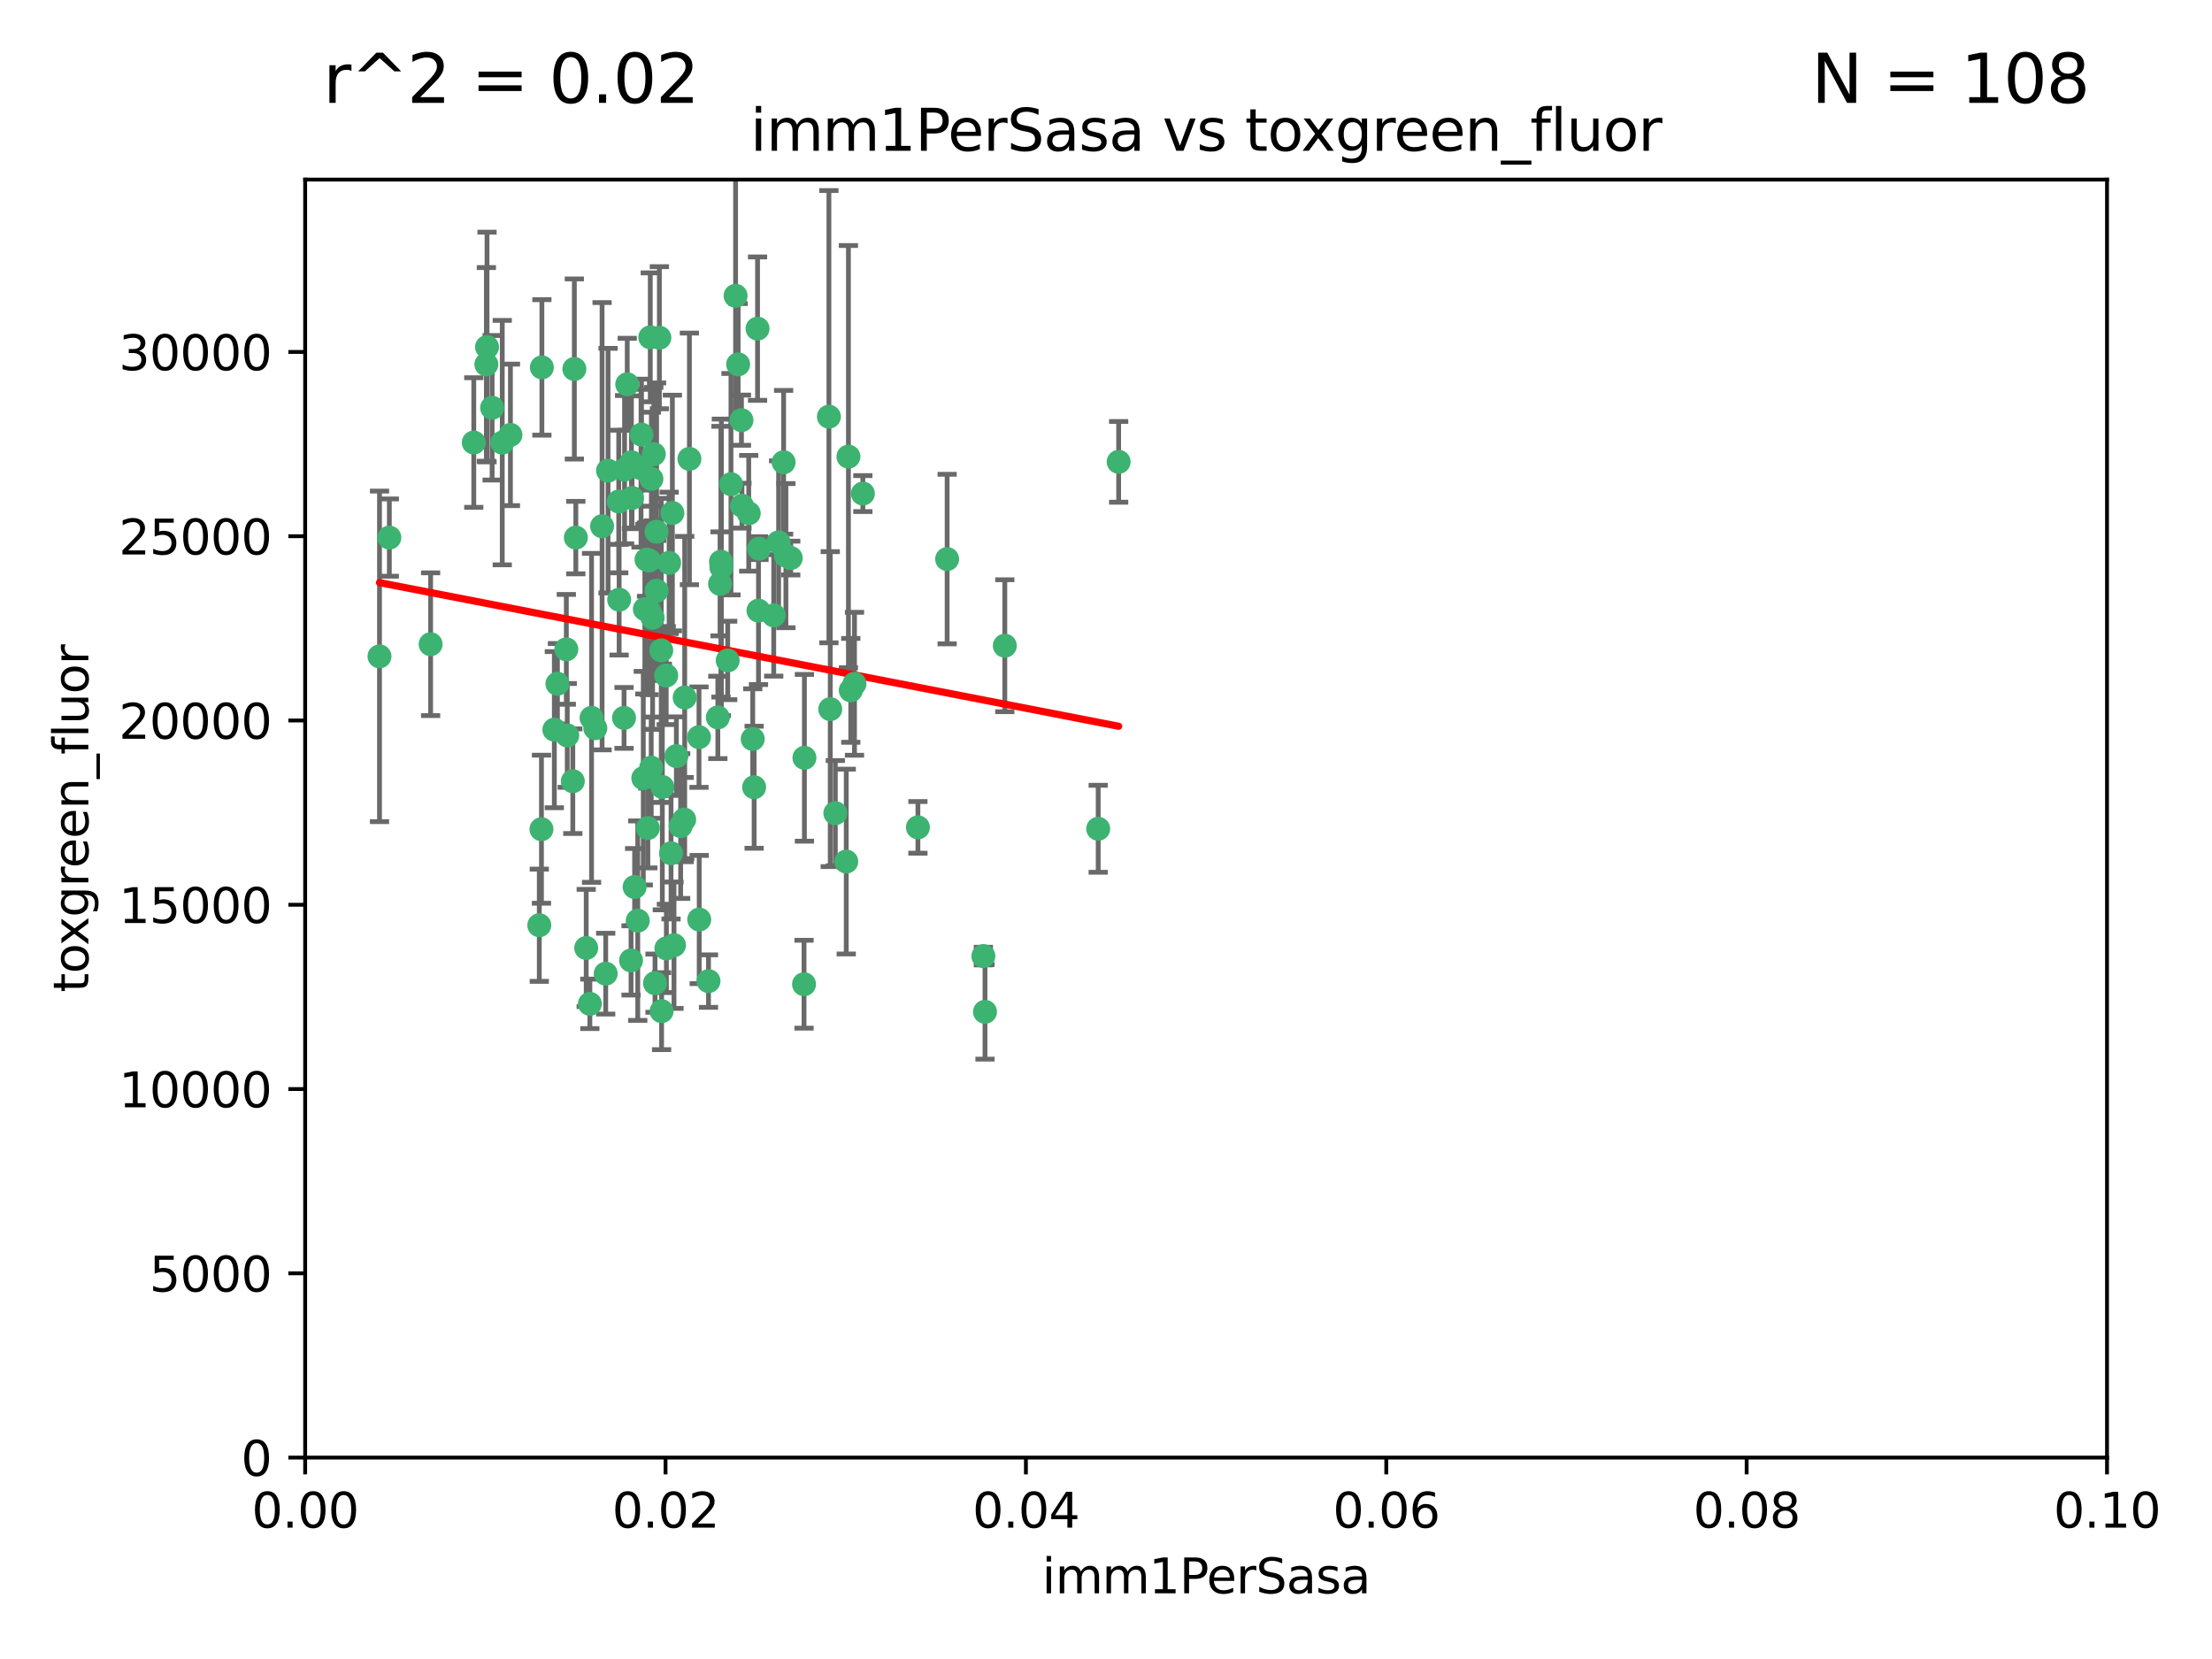 <?xml version="1.0" encoding="utf-8" standalone="no"?>
<!DOCTYPE svg PUBLIC "-//W3C//DTD SVG 1.1//EN"
  "http://www.w3.org/Graphics/SVG/1.1/DTD/svg11.dtd">
<svg xmlns:xlink="http://www.w3.org/1999/xlink" width="460.8pt" height="345.6pt" viewBox="0 0 460.8 345.6" xmlns="http://www.w3.org/2000/svg" version="1.1">
 <defs>
  <style type="text/css">*{stroke-linejoin: round; stroke-linecap: butt}</style>
 </defs>
 <g id="figure_1">
  <g id="patch_1">
   <path d="M 0 345.6 
L 460.8 345.6 
L 460.8 0 
L 0 0 
z
" style="fill: #ffffff"/>
  </g>
  <g id="axes_1">
   <g id="patch_2">
    <path d="M 63.571 303.64 
L 438.93 303.64 
L 438.93 37.411 
L 63.571 37.411 
z
" style="fill: #ffffff"/>
   </g>
   <g id="PathCollection_1">
    <defs>
     <path id="md150bcfdac" d="M 0 1.118 
C 0.297 1.118 0.581 1 0.791 0.791 
C 1 0.581 1.118 0.297 1.118 0 
C 1.118 -0.297 1 -0.581 0.791 -0.791 
C 0.581 -1 0.297 -1.118 0 -1.118 
C -0.297 -1.118 -0.581 -1 -0.791 -0.791 
C -1 -0.581 -1.118 -0.297 -1.118 0 
C -1.118 0.297 -1 0.581 -0.791 0.791 
C -0.581 1 -0.297 1.118 0 1.118 
z
" style="stroke: #3cb371"/>
    </defs>
    <g clip-path="url(#p2040e0718b)">
     <use xlink:href="#md150bcfdac" x="101.457" y="72.294" style="fill: #3cb371; stroke: #3cb371"/>
     <use xlink:href="#md150bcfdac" x="81.107" y="111.988" style="fill: #3cb371; stroke: #3cb371"/>
     <use xlink:href="#md150bcfdac" x="79.059" y="136.733" style="fill: #3cb371; stroke: #3cb371"/>
     <use xlink:href="#md150bcfdac" x="101.319" y="75.908" style="fill: #3cb371; stroke: #3cb371"/>
     <use xlink:href="#md150bcfdac" x="106.332" y="90.592" style="fill: #3cb371; stroke: #3cb371"/>
     <use xlink:href="#md150bcfdac" x="98.695" y="92.187" style="fill: #3cb371; stroke: #3cb371"/>
     <use xlink:href="#md150bcfdac" x="126.665" y="98.046" style="fill: #3cb371; stroke: #3cb371"/>
     <use xlink:href="#md150bcfdac" x="89.706" y="134.2" style="fill: #3cb371; stroke: #3cb371"/>
     <use xlink:href="#md150bcfdac" x="119.957" y="111.99" style="fill: #3cb371; stroke: #3cb371"/>
     <use xlink:href="#md150bcfdac" x="102.518" y="84.946" style="fill: #3cb371; stroke: #3cb371"/>
     <use xlink:href="#md150bcfdac" x="130.666" y="80.055" style="fill: #3cb371; stroke: #3cb371"/>
     <use xlink:href="#md150bcfdac" x="161.183" y="128.194" style="fill: #3cb371; stroke: #3cb371"/>
     <use xlink:href="#md150bcfdac" x="112.885" y="76.534" style="fill: #3cb371; stroke: #3cb371"/>
     <use xlink:href="#md150bcfdac" x="130.11" y="97.835" style="fill: #3cb371; stroke: #3cb371"/>
     <use xlink:href="#md150bcfdac" x="137.361" y="70.355" style="fill: #3cb371; stroke: #3cb371"/>
     <use xlink:href="#md150bcfdac" x="167.576" y="157.866" style="fill: #3cb371; stroke: #3cb371"/>
     <use xlink:href="#md150bcfdac" x="149.54" y="149.45" style="fill: #3cb371; stroke: #3cb371"/>
     <use xlink:href="#md150bcfdac" x="125.424" y="109.622" style="fill: #3cb371; stroke: #3cb371"/>
     <use xlink:href="#md150bcfdac" x="134.683" y="116.577" style="fill: #3cb371; stroke: #3cb371"/>
     <use xlink:href="#md150bcfdac" x="135.699" y="99.763" style="fill: #3cb371; stroke: #3cb371"/>
     <use xlink:href="#md150bcfdac" x="162.201" y="112.982" style="fill: #3cb371; stroke: #3cb371"/>
     <use xlink:href="#md150bcfdac" x="155.975" y="106.925" style="fill: #3cb371; stroke: #3cb371"/>
     <use xlink:href="#md150bcfdac" x="135.464" y="70.271" style="fill: #3cb371; stroke: #3cb371"/>
     <use xlink:href="#md150bcfdac" x="164.725" y="116.252" style="fill: #3cb371; stroke: #3cb371"/>
     <use xlink:href="#md150bcfdac" x="104.628" y="92.203" style="fill: #3cb371; stroke: #3cb371"/>
     <use xlink:href="#md150bcfdac" x="133.537" y="97.545" style="fill: #3cb371; stroke: #3cb371"/>
     <use xlink:href="#md150bcfdac" x="136.786" y="123.063" style="fill: #3cb371; stroke: #3cb371"/>
     <use xlink:href="#md150bcfdac" x="135.226" y="127.26" style="fill: #3cb371; stroke: #3cb371"/>
     <use xlink:href="#md150bcfdac" x="124.016" y="151.693" style="fill: #3cb371; stroke: #3cb371"/>
     <use xlink:href="#md150bcfdac" x="137.975" y="163.936" style="fill: #3cb371; stroke: #3cb371"/>
     <use xlink:href="#md150bcfdac" x="128.894" y="104.476" style="fill: #3cb371; stroke: #3cb371"/>
     <use xlink:href="#md150bcfdac" x="134.959" y="172.493" style="fill: #3cb371; stroke: #3cb371"/>
     <use xlink:href="#md150bcfdac" x="136.777" y="110.762" style="fill: #3cb371; stroke: #3cb371"/>
     <use xlink:href="#md150bcfdac" x="137.755" y="135.482" style="fill: #3cb371; stroke: #3cb371"/>
     <use xlink:href="#md150bcfdac" x="177.231" y="143.815" style="fill: #3cb371; stroke: #3cb371"/>
     <use xlink:href="#md150bcfdac" x="131.665" y="103.738" style="fill: #3cb371; stroke: #3cb371"/>
     <use xlink:href="#md150bcfdac" x="135.196" y="116.762" style="fill: #3cb371; stroke: #3cb371"/>
     <use xlink:href="#md150bcfdac" x="119.649" y="76.865" style="fill: #3cb371; stroke: #3cb371"/>
     <use xlink:href="#md150bcfdac" x="149.997" y="121.631" style="fill: #3cb371; stroke: #3cb371"/>
     <use xlink:href="#md150bcfdac" x="153.236" y="61.614" style="fill: #3cb371; stroke: #3cb371"/>
     <use xlink:href="#md150bcfdac" x="131.536" y="96.299" style="fill: #3cb371; stroke: #3cb371"/>
     <use xlink:href="#md150bcfdac" x="145.613" y="153.559" style="fill: #3cb371; stroke: #3cb371"/>
     <use xlink:href="#md150bcfdac" x="179.751" y="102.821" style="fill: #3cb371; stroke: #3cb371"/>
     <use xlink:href="#md150bcfdac" x="136.196" y="94.6" style="fill: #3cb371; stroke: #3cb371"/>
     <use xlink:href="#md150bcfdac" x="119.328" y="162.741" style="fill: #3cb371; stroke: #3cb371"/>
     <use xlink:href="#md150bcfdac" x="143.618" y="95.593" style="fill: #3cb371; stroke: #3cb371"/>
     <use xlink:href="#md150bcfdac" x="139.392" y="117.254" style="fill: #3cb371; stroke: #3cb371"/>
     <use xlink:href="#md150bcfdac" x="122.878" y="209.121" style="fill: #3cb371; stroke: #3cb371"/>
     <use xlink:href="#md150bcfdac" x="154.563" y="105.344" style="fill: #3cb371; stroke: #3cb371"/>
     <use xlink:href="#md150bcfdac" x="158.007" y="127.204" style="fill: #3cb371; stroke: #3cb371"/>
     <use xlink:href="#md150bcfdac" x="157.812" y="68.463" style="fill: #3cb371; stroke: #3cb371"/>
     <use xlink:href="#md150bcfdac" x="153.769" y="75.9" style="fill: #3cb371; stroke: #3cb371"/>
     <use xlink:href="#md150bcfdac" x="118.169" y="153.201" style="fill: #3cb371; stroke: #3cb371"/>
     <use xlink:href="#md150bcfdac" x="126.179" y="202.831" style="fill: #3cb371; stroke: #3cb371"/>
     <use xlink:href="#md150bcfdac" x="136.451" y="204.811" style="fill: #3cb371; stroke: #3cb371"/>
     <use xlink:href="#md150bcfdac" x="140.407" y="196.901" style="fill: #3cb371; stroke: #3cb371"/>
     <use xlink:href="#md150bcfdac" x="112.795" y="172.74" style="fill: #3cb371; stroke: #3cb371"/>
     <use xlink:href="#md150bcfdac" x="150.191" y="117.014" style="fill: #3cb371; stroke: #3cb371"/>
     <use xlink:href="#md150bcfdac" x="151.594" y="137.58" style="fill: #3cb371; stroke: #3cb371"/>
     <use xlink:href="#md150bcfdac" x="178.006" y="142.442" style="fill: #3cb371; stroke: #3cb371"/>
     <use xlink:href="#md150bcfdac" x="147.594" y="204.382" style="fill: #3cb371; stroke: #3cb371"/>
     <use xlink:href="#md150bcfdac" x="158.116" y="114.302" style="fill: #3cb371; stroke: #3cb371"/>
     <use xlink:href="#md150bcfdac" x="133.632" y="90.534" style="fill: #3cb371; stroke: #3cb371"/>
     <use xlink:href="#md150bcfdac" x="163.716" y="115.749" style="fill: #3cb371; stroke: #3cb371"/>
     <use xlink:href="#md150bcfdac" x="129.998" y="149.553" style="fill: #3cb371; stroke: #3cb371"/>
     <use xlink:href="#md150bcfdac" x="128.977" y="124.926" style="fill: #3cb371; stroke: #3cb371"/>
     <use xlink:href="#md150bcfdac" x="152.275" y="100.862" style="fill: #3cb371; stroke: #3cb371"/>
     <use xlink:href="#md150bcfdac" x="140.068" y="106.867" style="fill: #3cb371; stroke: #3cb371"/>
     <use xlink:href="#md150bcfdac" x="150.274" y="118.19" style="fill: #3cb371; stroke: #3cb371"/>
     <use xlink:href="#md150bcfdac" x="116.121" y="142.44" style="fill: #3cb371; stroke: #3cb371"/>
     <use xlink:href="#md150bcfdac" x="209.321" y="134.514" style="fill: #3cb371; stroke: #3cb371"/>
     <use xlink:href="#md150bcfdac" x="117.976" y="135.269" style="fill: #3cb371; stroke: #3cb371"/>
     <use xlink:href="#md150bcfdac" x="172.678" y="86.8" style="fill: #3cb371; stroke: #3cb371"/>
     <use xlink:href="#md150bcfdac" x="132.856" y="191.788" style="fill: #3cb371; stroke: #3cb371"/>
     <use xlink:href="#md150bcfdac" x="112.344" y="192.743" style="fill: #3cb371; stroke: #3cb371"/>
     <use xlink:href="#md150bcfdac" x="163.241" y="96.298" style="fill: #3cb371; stroke: #3cb371"/>
     <use xlink:href="#md150bcfdac" x="135.948" y="128.689" style="fill: #3cb371; stroke: #3cb371"/>
     <use xlink:href="#md150bcfdac" x="172.958" y="147.723" style="fill: #3cb371; stroke: #3cb371"/>
     <use xlink:href="#md150bcfdac" x="157.1" y="163.993" style="fill: #3cb371; stroke: #3cb371"/>
     <use xlink:href="#md150bcfdac" x="204.855" y="199.17" style="fill: #3cb371; stroke: #3cb371"/>
     <use xlink:href="#md150bcfdac" x="176.743" y="95.121" style="fill: #3cb371; stroke: #3cb371"/>
     <use xlink:href="#md150bcfdac" x="233.037" y="96.211" style="fill: #3cb371; stroke: #3cb371"/>
     <use xlink:href="#md150bcfdac" x="123.231" y="149.542" style="fill: #3cb371; stroke: #3cb371"/>
     <use xlink:href="#md150bcfdac" x="176.29" y="179.478" style="fill: #3cb371; stroke: #3cb371"/>
     <use xlink:href="#md150bcfdac" x="137.823" y="210.642" style="fill: #3cb371; stroke: #3cb371"/>
     <use xlink:href="#md150bcfdac" x="174.014" y="169.397" style="fill: #3cb371; stroke: #3cb371"/>
     <use xlink:href="#md150bcfdac" x="167.495" y="205.029" style="fill: #3cb371; stroke: #3cb371"/>
     <use xlink:href="#md150bcfdac" x="156.807" y="153.944" style="fill: #3cb371; stroke: #3cb371"/>
     <use xlink:href="#md150bcfdac" x="131.459" y="200.074" style="fill: #3cb371; stroke: #3cb371"/>
     <use xlink:href="#md150bcfdac" x="122.118" y="197.478" style="fill: #3cb371; stroke: #3cb371"/>
     <use xlink:href="#md150bcfdac" x="154.458" y="87.531" style="fill: #3cb371; stroke: #3cb371"/>
     <use xlink:href="#md150bcfdac" x="132.205" y="184.777" style="fill: #3cb371; stroke: #3cb371"/>
     <use xlink:href="#md150bcfdac" x="140.899" y="157.513" style="fill: #3cb371; stroke: #3cb371"/>
     <use xlink:href="#md150bcfdac" x="139.79" y="177.75" style="fill: #3cb371; stroke: #3cb371"/>
     <use xlink:href="#md150bcfdac" x="197.304" y="116.464" style="fill: #3cb371; stroke: #3cb371"/>
     <use xlink:href="#md150bcfdac" x="141.792" y="172.082" style="fill: #3cb371; stroke: #3cb371"/>
     <use xlink:href="#md150bcfdac" x="191.219" y="172.356" style="fill: #3cb371; stroke: #3cb371"/>
     <use xlink:href="#md150bcfdac" x="145.66" y="191.554" style="fill: #3cb371; stroke: #3cb371"/>
     <use xlink:href="#md150bcfdac" x="115.48" y="152.004" style="fill: #3cb371; stroke: #3cb371"/>
     <use xlink:href="#md150bcfdac" x="134.334" y="126.892" style="fill: #3cb371; stroke: #3cb371"/>
     <use xlink:href="#md150bcfdac" x="142.635" y="145.3" style="fill: #3cb371; stroke: #3cb371"/>
     <use xlink:href="#md150bcfdac" x="142.527" y="170.733" style="fill: #3cb371; stroke: #3cb371"/>
     <use xlink:href="#md150bcfdac" x="134.01" y="162.105" style="fill: #3cb371; stroke: #3cb371"/>
     <use xlink:href="#md150bcfdac" x="138.782" y="140.722" style="fill: #3cb371; stroke: #3cb371"/>
     <use xlink:href="#md150bcfdac" x="138.822" y="197.571" style="fill: #3cb371; stroke: #3cb371"/>
     <use xlink:href="#md150bcfdac" x="135.66" y="159.917" style="fill: #3cb371; stroke: #3cb371"/>
     <use xlink:href="#md150bcfdac" x="228.774" y="172.649" style="fill: #3cb371; stroke: #3cb371"/>
     <use xlink:href="#md150bcfdac" x="205.195" y="210.779" style="fill: #3cb371; stroke: #3cb371"/>
    </g>
   </g>
   <g id="matplotlib.axis_1">
    <g id="xtick_1">
     <g id="line2d_1">
      <defs>
       <path id="mcd3e9e26b8" d="M 0 0 
L 0 3.5 
" style="stroke: #000000; stroke-width: 0.8"/>
      </defs>
      <g>
       <use xlink:href="#mcd3e9e26b8" x="63.571" y="303.64" style="stroke: #000000; stroke-width: 0.8"/>
      </g>
     </g>
     <g id="text_1">
      <!-- 0.00 -->
      <g transform="translate(52.438 318.238)scale(0.1 -0.1)">
       <defs>
        <path id="DejaVuSans-30" d="M 2034 4250 
Q 1547 4250 1301 3770 
Q 1056 3291 1056 2328 
Q 1056 1369 1301 889 
Q 1547 409 2034 409 
Q 2525 409 2770 889 
Q 3016 1369 3016 2328 
Q 3016 3291 2770 3770 
Q 2525 4250 2034 4250 
z
M 2034 4750 
Q 2819 4750 3233 4129 
Q 3647 3509 3647 2328 
Q 3647 1150 3233 529 
Q 2819 -91 2034 -91 
Q 1250 -91 836 529 
Q 422 1150 422 2328 
Q 422 3509 836 4129 
Q 1250 4750 2034 4750 
z
" transform="scale(0.016)"/>
        <path id="DejaVuSans-2e" d="M 684 794 
L 1344 794 
L 1344 0 
L 684 0 
L 684 794 
z
" transform="scale(0.016)"/>
       </defs>
       <use xlink:href="#DejaVuSans-30"/>
       <use xlink:href="#DejaVuSans-2e" x="63.623"/>
       <use xlink:href="#DejaVuSans-30" x="95.41"/>
       <use xlink:href="#DejaVuSans-30" x="159.033"/>
      </g>
     </g>
    </g>
    <g id="xtick_2">
     <g id="line2d_2">
      <g>
       <use xlink:href="#mcd3e9e26b8" x="138.643" y="303.64" style="stroke: #000000; stroke-width: 0.8"/>
      </g>
     </g>
     <g id="text_2">
      <!-- 0.02 -->
      <g transform="translate(127.51 318.238)scale(0.1 -0.1)">
       <defs>
        <path id="DejaVuSans-32" d="M 1228 531 
L 3431 531 
L 3431 0 
L 469 0 
L 469 531 
Q 828 903 1448 1529 
Q 2069 2156 2228 2338 
Q 2531 2678 2651 2914 
Q 2772 3150 2772 3378 
Q 2772 3750 2511 3984 
Q 2250 4219 1831 4219 
Q 1534 4219 1204 4116 
Q 875 4013 500 3803 
L 500 4441 
Q 881 4594 1212 4672 
Q 1544 4750 1819 4750 
Q 2544 4750 2975 4387 
Q 3406 4025 3406 3419 
Q 3406 3131 3298 2873 
Q 3191 2616 2906 2266 
Q 2828 2175 2409 1742 
Q 1991 1309 1228 531 
z
" transform="scale(0.016)"/>
       </defs>
       <use xlink:href="#DejaVuSans-30"/>
       <use xlink:href="#DejaVuSans-2e" x="63.623"/>
       <use xlink:href="#DejaVuSans-30" x="95.41"/>
       <use xlink:href="#DejaVuSans-32" x="159.033"/>
      </g>
     </g>
    </g>
    <g id="xtick_3">
     <g id="line2d_3">
      <g>
       <use xlink:href="#mcd3e9e26b8" x="213.715" y="303.64" style="stroke: #000000; stroke-width: 0.8"/>
      </g>
     </g>
     <g id="text_3">
      <!-- 0.04 -->
      <g transform="translate(202.582 318.238)scale(0.1 -0.1)">
       <defs>
        <path id="DejaVuSans-34" d="M 2419 4116 
L 825 1625 
L 2419 1625 
L 2419 4116 
z
M 2253 4666 
L 3047 4666 
L 3047 1625 
L 3713 1625 
L 3713 1100 
L 3047 1100 
L 3047 0 
L 2419 0 
L 2419 1100 
L 313 1100 
L 313 1709 
L 2253 4666 
z
" transform="scale(0.016)"/>
       </defs>
       <use xlink:href="#DejaVuSans-30"/>
       <use xlink:href="#DejaVuSans-2e" x="63.623"/>
       <use xlink:href="#DejaVuSans-30" x="95.41"/>
       <use xlink:href="#DejaVuSans-34" x="159.033"/>
      </g>
     </g>
    </g>
    <g id="xtick_4">
     <g id="line2d_4">
      <g>
       <use xlink:href="#mcd3e9e26b8" x="288.786" y="303.64" style="stroke: #000000; stroke-width: 0.8"/>
      </g>
     </g>
     <g id="text_4">
      <!-- 0.06 -->
      <g transform="translate(277.654 318.238)scale(0.1 -0.1)">
       <defs>
        <path id="DejaVuSans-36" d="M 2113 2584 
Q 1688 2584 1439 2293 
Q 1191 2003 1191 1497 
Q 1191 994 1439 701 
Q 1688 409 2113 409 
Q 2538 409 2786 701 
Q 3034 994 3034 1497 
Q 3034 2003 2786 2293 
Q 2538 2584 2113 2584 
z
M 3366 4563 
L 3366 3988 
Q 3128 4100 2886 4159 
Q 2644 4219 2406 4219 
Q 1781 4219 1451 3797 
Q 1122 3375 1075 2522 
Q 1259 2794 1537 2939 
Q 1816 3084 2150 3084 
Q 2853 3084 3261 2657 
Q 3669 2231 3669 1497 
Q 3669 778 3244 343 
Q 2819 -91 2113 -91 
Q 1303 -91 875 529 
Q 447 1150 447 2328 
Q 447 3434 972 4092 
Q 1497 4750 2381 4750 
Q 2619 4750 2861 4703 
Q 3103 4656 3366 4563 
z
" transform="scale(0.016)"/>
       </defs>
       <use xlink:href="#DejaVuSans-30"/>
       <use xlink:href="#DejaVuSans-2e" x="63.623"/>
       <use xlink:href="#DejaVuSans-30" x="95.41"/>
       <use xlink:href="#DejaVuSans-36" x="159.033"/>
      </g>
     </g>
    </g>
    <g id="xtick_5">
     <g id="line2d_5">
      <g>
       <use xlink:href="#mcd3e9e26b8" x="363.858" y="303.64" style="stroke: #000000; stroke-width: 0.8"/>
      </g>
     </g>
     <g id="text_5">
      <!-- 0.08 -->
      <g transform="translate(352.725 318.238)scale(0.1 -0.1)">
       <defs>
        <path id="DejaVuSans-38" d="M 2034 2216 
Q 1584 2216 1326 1975 
Q 1069 1734 1069 1313 
Q 1069 891 1326 650 
Q 1584 409 2034 409 
Q 2484 409 2743 651 
Q 3003 894 3003 1313 
Q 3003 1734 2745 1975 
Q 2488 2216 2034 2216 
z
M 1403 2484 
Q 997 2584 770 2862 
Q 544 3141 544 3541 
Q 544 4100 942 4425 
Q 1341 4750 2034 4750 
Q 2731 4750 3128 4425 
Q 3525 4100 3525 3541 
Q 3525 3141 3298 2862 
Q 3072 2584 2669 2484 
Q 3125 2378 3379 2068 
Q 3634 1759 3634 1313 
Q 3634 634 3220 271 
Q 2806 -91 2034 -91 
Q 1263 -91 848 271 
Q 434 634 434 1313 
Q 434 1759 690 2068 
Q 947 2378 1403 2484 
z
M 1172 3481 
Q 1172 3119 1398 2916 
Q 1625 2713 2034 2713 
Q 2441 2713 2670 2916 
Q 2900 3119 2900 3481 
Q 2900 3844 2670 4047 
Q 2441 4250 2034 4250 
Q 1625 4250 1398 4047 
Q 1172 3844 1172 3481 
z
" transform="scale(0.016)"/>
       </defs>
       <use xlink:href="#DejaVuSans-30"/>
       <use xlink:href="#DejaVuSans-2e" x="63.623"/>
       <use xlink:href="#DejaVuSans-30" x="95.41"/>
       <use xlink:href="#DejaVuSans-38" x="159.033"/>
      </g>
     </g>
    </g>
    <g id="xtick_6">
     <g id="line2d_6">
      <g>
       <use xlink:href="#mcd3e9e26b8" x="438.93" y="303.64" style="stroke: #000000; stroke-width: 0.8"/>
      </g>
     </g>
     <g id="text_6">
      <!-- 0.10 -->
      <g transform="translate(427.797 318.238)scale(0.1 -0.1)">
       <defs>
        <path id="DejaVuSans-31" d="M 794 531 
L 1825 531 
L 1825 4091 
L 703 3866 
L 703 4441 
L 1819 4666 
L 2450 4666 
L 2450 531 
L 3481 531 
L 3481 0 
L 794 0 
L 794 531 
z
" transform="scale(0.016)"/>
       </defs>
       <use xlink:href="#DejaVuSans-30"/>
       <use xlink:href="#DejaVuSans-2e" x="63.623"/>
       <use xlink:href="#DejaVuSans-31" x="95.41"/>
       <use xlink:href="#DejaVuSans-30" x="159.033"/>
      </g>
     </g>
    </g>
    <g id="text_7">
     <!-- imm1PerSasa -->
     <g transform="translate(217.067 331.917)scale(0.1 -0.1)">
      <defs>
       <path id="DejaVuSans-69" d="M 603 3500 
L 1178 3500 
L 1178 0 
L 603 0 
L 603 3500 
z
M 603 4863 
L 1178 4863 
L 1178 4134 
L 603 4134 
L 603 4863 
z
" transform="scale(0.016)"/>
       <path id="DejaVuSans-6d" d="M 3328 2828 
Q 3544 3216 3844 3400 
Q 4144 3584 4550 3584 
Q 5097 3584 5394 3201 
Q 5691 2819 5691 2113 
L 5691 0 
L 5113 0 
L 5113 2094 
Q 5113 2597 4934 2840 
Q 4756 3084 4391 3084 
Q 3944 3084 3684 2787 
Q 3425 2491 3425 1978 
L 3425 0 
L 2847 0 
L 2847 2094 
Q 2847 2600 2669 2842 
Q 2491 3084 2119 3084 
Q 1678 3084 1418 2786 
Q 1159 2488 1159 1978 
L 1159 0 
L 581 0 
L 581 3500 
L 1159 3500 
L 1159 2956 
Q 1356 3278 1631 3431 
Q 1906 3584 2284 3584 
Q 2666 3584 2933 3390 
Q 3200 3197 3328 2828 
z
" transform="scale(0.016)"/>
       <path id="DejaVuSans-50" d="M 1259 4147 
L 1259 2394 
L 2053 2394 
Q 2494 2394 2734 2622 
Q 2975 2850 2975 3272 
Q 2975 3691 2734 3919 
Q 2494 4147 2053 4147 
L 1259 4147 
z
M 628 4666 
L 2053 4666 
Q 2838 4666 3239 4311 
Q 3641 3956 3641 3272 
Q 3641 2581 3239 2228 
Q 2838 1875 2053 1875 
L 1259 1875 
L 1259 0 
L 628 0 
L 628 4666 
z
" transform="scale(0.016)"/>
       <path id="DejaVuSans-65" d="M 3597 1894 
L 3597 1613 
L 953 1613 
Q 991 1019 1311 708 
Q 1631 397 2203 397 
Q 2534 397 2845 478 
Q 3156 559 3463 722 
L 3463 178 
Q 3153 47 2828 -22 
Q 2503 -91 2169 -91 
Q 1331 -91 842 396 
Q 353 884 353 1716 
Q 353 2575 817 3079 
Q 1281 3584 2069 3584 
Q 2775 3584 3186 3129 
Q 3597 2675 3597 1894 
z
M 3022 2063 
Q 3016 2534 2758 2815 
Q 2500 3097 2075 3097 
Q 1594 3097 1305 2825 
Q 1016 2553 972 2059 
L 3022 2063 
z
" transform="scale(0.016)"/>
       <path id="DejaVuSans-72" d="M 2631 2963 
Q 2534 3019 2420 3045 
Q 2306 3072 2169 3072 
Q 1681 3072 1420 2755 
Q 1159 2438 1159 1844 
L 1159 0 
L 581 0 
L 581 3500 
L 1159 3500 
L 1159 2956 
Q 1341 3275 1631 3429 
Q 1922 3584 2338 3584 
Q 2397 3584 2469 3576 
Q 2541 3569 2628 3553 
L 2631 2963 
z
" transform="scale(0.016)"/>
       <path id="DejaVuSans-53" d="M 3425 4513 
L 3425 3897 
Q 3066 4069 2747 4153 
Q 2428 4238 2131 4238 
Q 1616 4238 1336 4038 
Q 1056 3838 1056 3469 
Q 1056 3159 1242 3001 
Q 1428 2844 1947 2747 
L 2328 2669 
Q 3034 2534 3370 2195 
Q 3706 1856 3706 1288 
Q 3706 609 3251 259 
Q 2797 -91 1919 -91 
Q 1588 -91 1214 -16 
Q 841 59 441 206 
L 441 856 
Q 825 641 1194 531 
Q 1563 422 1919 422 
Q 2459 422 2753 634 
Q 3047 847 3047 1241 
Q 3047 1584 2836 1778 
Q 2625 1972 2144 2069 
L 1759 2144 
Q 1053 2284 737 2584 
Q 422 2884 422 3419 
Q 422 4038 858 4394 
Q 1294 4750 2059 4750 
Q 2388 4750 2728 4690 
Q 3069 4631 3425 4513 
z
" transform="scale(0.016)"/>
       <path id="DejaVuSans-61" d="M 2194 1759 
Q 1497 1759 1228 1600 
Q 959 1441 959 1056 
Q 959 750 1161 570 
Q 1363 391 1709 391 
Q 2188 391 2477 730 
Q 2766 1069 2766 1631 
L 2766 1759 
L 2194 1759 
z
M 3341 1997 
L 3341 0 
L 2766 0 
L 2766 531 
Q 2569 213 2275 61 
Q 1981 -91 1556 -91 
Q 1019 -91 701 211 
Q 384 513 384 1019 
Q 384 1609 779 1909 
Q 1175 2209 1959 2209 
L 2766 2209 
L 2766 2266 
Q 2766 2663 2505 2880 
Q 2244 3097 1772 3097 
Q 1472 3097 1187 3025 
Q 903 2953 641 2809 
L 641 3341 
Q 956 3463 1253 3523 
Q 1550 3584 1831 3584 
Q 2591 3584 2966 3190 
Q 3341 2797 3341 1997 
z
" transform="scale(0.016)"/>
       <path id="DejaVuSans-73" d="M 2834 3397 
L 2834 2853 
Q 2591 2978 2328 3040 
Q 2066 3103 1784 3103 
Q 1356 3103 1142 2972 
Q 928 2841 928 2578 
Q 928 2378 1081 2264 
Q 1234 2150 1697 2047 
L 1894 2003 
Q 2506 1872 2764 1633 
Q 3022 1394 3022 966 
Q 3022 478 2636 193 
Q 2250 -91 1575 -91 
Q 1294 -91 989 -36 
Q 684 19 347 128 
L 347 722 
Q 666 556 975 473 
Q 1284 391 1588 391 
Q 1994 391 2212 530 
Q 2431 669 2431 922 
Q 2431 1156 2273 1281 
Q 2116 1406 1581 1522 
L 1381 1569 
Q 847 1681 609 1914 
Q 372 2147 372 2553 
Q 372 3047 722 3315 
Q 1072 3584 1716 3584 
Q 2034 3584 2315 3537 
Q 2597 3491 2834 3397 
z
" transform="scale(0.016)"/>
      </defs>
      <use xlink:href="#DejaVuSans-69"/>
      <use xlink:href="#DejaVuSans-6d" x="27.783"/>
      <use xlink:href="#DejaVuSans-6d" x="125.195"/>
      <use xlink:href="#DejaVuSans-31" x="222.607"/>
      <use xlink:href="#DejaVuSans-50" x="286.23"/>
      <use xlink:href="#DejaVuSans-65" x="342.908"/>
      <use xlink:href="#DejaVuSans-72" x="404.432"/>
      <use xlink:href="#DejaVuSans-53" x="445.545"/>
      <use xlink:href="#DejaVuSans-61" x="509.021"/>
      <use xlink:href="#DejaVuSans-73" x="570.301"/>
      <use xlink:href="#DejaVuSans-61" x="622.4"/>
     </g>
    </g>
   </g>
   <g id="matplotlib.axis_2">
    <g id="ytick_1">
     <g id="line2d_7">
      <defs>
       <path id="m493880a9ff" d="M 0 0 
L -3.5 0 
" style="stroke: #000000; stroke-width: 0.8"/>
      </defs>
      <g>
       <use xlink:href="#m493880a9ff" x="63.571" y="303.64" style="stroke: #000000; stroke-width: 0.8"/>
      </g>
     </g>
     <g id="text_8">
      <!-- 0 -->
      <g transform="translate(50.209 307.439)scale(0.1 -0.1)">
       <use xlink:href="#DejaVuSans-30"/>
      </g>
     </g>
    </g>
    <g id="ytick_2">
     <g id="line2d_8">
      <g>
       <use xlink:href="#m493880a9ff" x="63.571" y="265.253" style="stroke: #000000; stroke-width: 0.8"/>
      </g>
     </g>
     <g id="text_9">
      <!-- 5000 -->
      <g transform="translate(31.121 269.052)scale(0.1 -0.1)">
       <defs>
        <path id="DejaVuSans-35" d="M 691 4666 
L 3169 4666 
L 3169 4134 
L 1269 4134 
L 1269 2991 
Q 1406 3038 1543 3061 
Q 1681 3084 1819 3084 
Q 2600 3084 3056 2656 
Q 3513 2228 3513 1497 
Q 3513 744 3044 326 
Q 2575 -91 1722 -91 
Q 1428 -91 1123 -41 
Q 819 9 494 109 
L 494 744 
Q 775 591 1075 516 
Q 1375 441 1709 441 
Q 2250 441 2565 725 
Q 2881 1009 2881 1497 
Q 2881 1984 2565 2268 
Q 2250 2553 1709 2553 
Q 1456 2553 1204 2497 
Q 953 2441 691 2322 
L 691 4666 
z
" transform="scale(0.016)"/>
       </defs>
       <use xlink:href="#DejaVuSans-35"/>
       <use xlink:href="#DejaVuSans-30" x="63.623"/>
       <use xlink:href="#DejaVuSans-30" x="127.246"/>
       <use xlink:href="#DejaVuSans-30" x="190.869"/>
      </g>
     </g>
    </g>
    <g id="ytick_3">
     <g id="line2d_9">
      <g>
       <use xlink:href="#m493880a9ff" x="63.571" y="226.866" style="stroke: #000000; stroke-width: 0.8"/>
      </g>
     </g>
     <g id="text_10">
      <!-- 10000 -->
      <g transform="translate(24.759 230.665)scale(0.1 -0.1)">
       <use xlink:href="#DejaVuSans-31"/>
       <use xlink:href="#DejaVuSans-30" x="63.623"/>
       <use xlink:href="#DejaVuSans-30" x="127.246"/>
       <use xlink:href="#DejaVuSans-30" x="190.869"/>
       <use xlink:href="#DejaVuSans-30" x="254.492"/>
      </g>
     </g>
    </g>
    <g id="ytick_4">
     <g id="line2d_10">
      <g>
       <use xlink:href="#m493880a9ff" x="63.571" y="188.479" style="stroke: #000000; stroke-width: 0.8"/>
      </g>
     </g>
     <g id="text_11">
      <!-- 15000 -->
      <g transform="translate(24.759 192.278)scale(0.1 -0.1)">
       <use xlink:href="#DejaVuSans-31"/>
       <use xlink:href="#DejaVuSans-35" x="63.623"/>
       <use xlink:href="#DejaVuSans-30" x="127.246"/>
       <use xlink:href="#DejaVuSans-30" x="190.869"/>
       <use xlink:href="#DejaVuSans-30" x="254.492"/>
      </g>
     </g>
    </g>
    <g id="ytick_5">
     <g id="line2d_11">
      <g>
       <use xlink:href="#m493880a9ff" x="63.571" y="150.092" style="stroke: #000000; stroke-width: 0.8"/>
      </g>
     </g>
     <g id="text_12">
      <!-- 20000 -->
      <g transform="translate(24.759 153.891)scale(0.1 -0.1)">
       <use xlink:href="#DejaVuSans-32"/>
       <use xlink:href="#DejaVuSans-30" x="63.623"/>
       <use xlink:href="#DejaVuSans-30" x="127.246"/>
       <use xlink:href="#DejaVuSans-30" x="190.869"/>
       <use xlink:href="#DejaVuSans-30" x="254.492"/>
      </g>
     </g>
    </g>
    <g id="ytick_6">
     <g id="line2d_12">
      <g>
       <use xlink:href="#m493880a9ff" x="63.571" y="111.705" style="stroke: #000000; stroke-width: 0.8"/>
      </g>
     </g>
     <g id="text_13">
      <!-- 25000 -->
      <g transform="translate(24.759 115.504)scale(0.1 -0.1)">
       <use xlink:href="#DejaVuSans-32"/>
       <use xlink:href="#DejaVuSans-35" x="63.623"/>
       <use xlink:href="#DejaVuSans-30" x="127.246"/>
       <use xlink:href="#DejaVuSans-30" x="190.869"/>
       <use xlink:href="#DejaVuSans-30" x="254.492"/>
      </g>
     </g>
    </g>
    <g id="ytick_7">
     <g id="line2d_13">
      <g>
       <use xlink:href="#m493880a9ff" x="63.571" y="73.317" style="stroke: #000000; stroke-width: 0.8"/>
      </g>
     </g>
     <g id="text_14">
      <!-- 30000 -->
      <g transform="translate(24.759 77.117)scale(0.1 -0.1)">
       <defs>
        <path id="DejaVuSans-33" d="M 2597 2516 
Q 3050 2419 3304 2112 
Q 3559 1806 3559 1356 
Q 3559 666 3084 287 
Q 2609 -91 1734 -91 
Q 1441 -91 1130 -33 
Q 819 25 488 141 
L 488 750 
Q 750 597 1062 519 
Q 1375 441 1716 441 
Q 2309 441 2620 675 
Q 2931 909 2931 1356 
Q 2931 1769 2642 2001 
Q 2353 2234 1838 2234 
L 1294 2234 
L 1294 2753 
L 1863 2753 
Q 2328 2753 2575 2939 
Q 2822 3125 2822 3475 
Q 2822 3834 2567 4026 
Q 2313 4219 1838 4219 
Q 1578 4219 1281 4162 
Q 984 4106 628 3988 
L 628 4550 
Q 988 4650 1302 4700 
Q 1616 4750 1894 4750 
Q 2613 4750 3031 4423 
Q 3450 4097 3450 3541 
Q 3450 3153 3228 2886 
Q 3006 2619 2597 2516 
z
" transform="scale(0.016)"/>
       </defs>
       <use xlink:href="#DejaVuSans-33"/>
       <use xlink:href="#DejaVuSans-30" x="63.623"/>
       <use xlink:href="#DejaVuSans-30" x="127.246"/>
       <use xlink:href="#DejaVuSans-30" x="190.869"/>
       <use xlink:href="#DejaVuSans-30" x="254.492"/>
      </g>
     </g>
    </g>
    <g id="text_15">
     <!-- toxgreen_fluor -->
     <g transform="translate(18.401 206.72)rotate(-90)scale(0.1 -0.1)">
      <defs>
       <path id="DejaVuSans-74" d="M 1172 4494 
L 1172 3500 
L 2356 3500 
L 2356 3053 
L 1172 3053 
L 1172 1153 
Q 1172 725 1289 603 
Q 1406 481 1766 481 
L 2356 481 
L 2356 0 
L 1766 0 
Q 1100 0 847 248 
Q 594 497 594 1153 
L 594 3053 
L 172 3053 
L 172 3500 
L 594 3500 
L 594 4494 
L 1172 4494 
z
" transform="scale(0.016)"/>
       <path id="DejaVuSans-6f" d="M 1959 3097 
Q 1497 3097 1228 2736 
Q 959 2375 959 1747 
Q 959 1119 1226 758 
Q 1494 397 1959 397 
Q 2419 397 2687 759 
Q 2956 1122 2956 1747 
Q 2956 2369 2687 2733 
Q 2419 3097 1959 3097 
z
M 1959 3584 
Q 2709 3584 3137 3096 
Q 3566 2609 3566 1747 
Q 3566 888 3137 398 
Q 2709 -91 1959 -91 
Q 1206 -91 779 398 
Q 353 888 353 1747 
Q 353 2609 779 3096 
Q 1206 3584 1959 3584 
z
" transform="scale(0.016)"/>
       <path id="DejaVuSans-78" d="M 3513 3500 
L 2247 1797 
L 3578 0 
L 2900 0 
L 1881 1375 
L 863 0 
L 184 0 
L 1544 1831 
L 300 3500 
L 978 3500 
L 1906 2253 
L 2834 3500 
L 3513 3500 
z
" transform="scale(0.016)"/>
       <path id="DejaVuSans-67" d="M 2906 1791 
Q 2906 2416 2648 2759 
Q 2391 3103 1925 3103 
Q 1463 3103 1205 2759 
Q 947 2416 947 1791 
Q 947 1169 1205 825 
Q 1463 481 1925 481 
Q 2391 481 2648 825 
Q 2906 1169 2906 1791 
z
M 3481 434 
Q 3481 -459 3084 -895 
Q 2688 -1331 1869 -1331 
Q 1566 -1331 1297 -1286 
Q 1028 -1241 775 -1147 
L 775 -588 
Q 1028 -725 1275 -790 
Q 1522 -856 1778 -856 
Q 2344 -856 2625 -561 
Q 2906 -266 2906 331 
L 2906 616 
Q 2728 306 2450 153 
Q 2172 0 1784 0 
Q 1141 0 747 490 
Q 353 981 353 1791 
Q 353 2603 747 3093 
Q 1141 3584 1784 3584 
Q 2172 3584 2450 3431 
Q 2728 3278 2906 2969 
L 2906 3500 
L 3481 3500 
L 3481 434 
z
" transform="scale(0.016)"/>
       <path id="DejaVuSans-6e" d="M 3513 2113 
L 3513 0 
L 2938 0 
L 2938 2094 
Q 2938 2591 2744 2837 
Q 2550 3084 2163 3084 
Q 1697 3084 1428 2787 
Q 1159 2491 1159 1978 
L 1159 0 
L 581 0 
L 581 3500 
L 1159 3500 
L 1159 2956 
Q 1366 3272 1645 3428 
Q 1925 3584 2291 3584 
Q 2894 3584 3203 3211 
Q 3513 2838 3513 2113 
z
" transform="scale(0.016)"/>
       <path id="DejaVuSans-5f" d="M 3263 -1063 
L 3263 -1509 
L -63 -1509 
L -63 -1063 
L 3263 -1063 
z
" transform="scale(0.016)"/>
       <path id="DejaVuSans-66" d="M 2375 4863 
L 2375 4384 
L 1825 4384 
Q 1516 4384 1395 4259 
Q 1275 4134 1275 3809 
L 1275 3500 
L 2222 3500 
L 2222 3053 
L 1275 3053 
L 1275 0 
L 697 0 
L 697 3053 
L 147 3053 
L 147 3500 
L 697 3500 
L 697 3744 
Q 697 4328 969 4595 
Q 1241 4863 1831 4863 
L 2375 4863 
z
" transform="scale(0.016)"/>
       <path id="DejaVuSans-6c" d="M 603 4863 
L 1178 4863 
L 1178 0 
L 603 0 
L 603 4863 
z
" transform="scale(0.016)"/>
       <path id="DejaVuSans-75" d="M 544 1381 
L 544 3500 
L 1119 3500 
L 1119 1403 
Q 1119 906 1312 657 
Q 1506 409 1894 409 
Q 2359 409 2629 706 
Q 2900 1003 2900 1516 
L 2900 3500 
L 3475 3500 
L 3475 0 
L 2900 0 
L 2900 538 
Q 2691 219 2414 64 
Q 2138 -91 1772 -91 
Q 1169 -91 856 284 
Q 544 659 544 1381 
z
M 1991 3584 
L 1991 3584 
z
" transform="scale(0.016)"/>
      </defs>
      <use xlink:href="#DejaVuSans-74"/>
      <use xlink:href="#DejaVuSans-6f" x="39.209"/>
      <use xlink:href="#DejaVuSans-78" x="97.266"/>
      <use xlink:href="#DejaVuSans-67" x="156.445"/>
      <use xlink:href="#DejaVuSans-72" x="219.922"/>
      <use xlink:href="#DejaVuSans-65" x="258.785"/>
      <use xlink:href="#DejaVuSans-65" x="320.309"/>
      <use xlink:href="#DejaVuSans-6e" x="381.832"/>
      <use xlink:href="#DejaVuSans-5f" x="445.211"/>
      <use xlink:href="#DejaVuSans-66" x="495.211"/>
      <use xlink:href="#DejaVuSans-6c" x="530.416"/>
      <use xlink:href="#DejaVuSans-75" x="558.199"/>
      <use xlink:href="#DejaVuSans-6f" x="621.578"/>
      <use xlink:href="#DejaVuSans-72" x="682.76"/>
     </g>
    </g>
   </g>
   <g id="LineCollection_1">
    <path d="M 101.457 96.224 
L 101.457 48.364 
" clip-path="url(#p2040e0718b)" style="fill: none; stroke: #696969"/>
    <path d="M 81.107 120.037 
L 81.107 103.94 
" clip-path="url(#p2040e0718b)" style="fill: none; stroke: #696969"/>
    <path d="M 79.059 171.165 
L 79.059 102.302 
" clip-path="url(#p2040e0718b)" style="fill: none; stroke: #696969"/>
    <path d="M 101.319 96.079 
L 101.319 55.738 
" clip-path="url(#p2040e0718b)" style="fill: none; stroke: #696969"/>
    <path d="M 106.332 105.331 
L 106.332 75.853 
" clip-path="url(#p2040e0718b)" style="fill: none; stroke: #696969"/>
    <path d="M 98.695 105.69 
L 98.695 78.685 
" clip-path="url(#p2040e0718b)" style="fill: none; stroke: #696969"/>
    <path d="M 126.665 123.522 
L 126.665 72.57 
" clip-path="url(#p2040e0718b)" style="fill: none; stroke: #696969"/>
    <path d="M 89.706 149.068 
L 89.706 119.332 
" clip-path="url(#p2040e0718b)" style="fill: none; stroke: #696969"/>
    <path d="M 119.957 119.537 
L 119.957 104.443 
" clip-path="url(#p2040e0718b)" style="fill: none; stroke: #696969"/>
    <path d="M 102.518 99.998 
L 102.518 69.895 
" clip-path="url(#p2040e0718b)" style="fill: none; stroke: #696969"/>
    <path d="M 130.666 89.637 
L 130.666 70.473 
" clip-path="url(#p2040e0718b)" style="fill: none; stroke: #696969"/>
    <path d="M 161.183 140.845 
L 161.183 115.543 
" clip-path="url(#p2040e0718b)" style="fill: none; stroke: #696969"/>
    <path d="M 112.885 90.647 
L 112.885 62.421 
" clip-path="url(#p2040e0718b)" style="fill: none; stroke: #696969"/>
    <path d="M 130.11 113.277 
L 130.11 82.393 
" clip-path="url(#p2040e0718b)" style="fill: none; stroke: #696969"/>
    <path d="M 137.361 85.157 
L 137.361 55.552 
" clip-path="url(#p2040e0718b)" style="fill: none; stroke: #696969"/>
    <path d="M 167.576 175.236 
L 167.576 140.495 
" clip-path="url(#p2040e0718b)" style="fill: none; stroke: #696969"/>
    <path d="M 149.54 158.029 
L 149.54 140.871 
" clip-path="url(#p2040e0718b)" style="fill: none; stroke: #696969"/>
    <path d="M 125.424 156.211 
L 125.424 63.032 
" clip-path="url(#p2040e0718b)" style="fill: none; stroke: #696969"/>
    <path d="M 134.683 124.214 
L 134.683 108.94 
" clip-path="url(#p2040e0718b)" style="fill: none; stroke: #696969"/>
    <path d="M 135.699 113.651 
L 135.699 85.875 
" clip-path="url(#p2040e0718b)" style="fill: none; stroke: #696969"/>
    <path d="M 162.201 129.961 
L 162.201 96.004 
" clip-path="url(#p2040e0718b)" style="fill: none; stroke: #696969"/>
    <path d="M 155.975 118.981 
L 155.975 94.869 
" clip-path="url(#p2040e0718b)" style="fill: none; stroke: #696969"/>
    <path d="M 135.464 83.696 
L 135.464 56.846 
" clip-path="url(#p2040e0718b)" style="fill: none; stroke: #696969"/>
    <path d="M 164.725 119.772 
L 164.725 112.733 
" clip-path="url(#p2040e0718b)" style="fill: none; stroke: #696969"/>
    <path d="M 104.628 117.661 
L 104.628 66.744 
" clip-path="url(#p2040e0718b)" style="fill: none; stroke: #696969"/>
    <path d="M 133.537 113.98 
L 133.537 81.111 
" clip-path="url(#p2040e0718b)" style="fill: none; stroke: #696969"/>
    <path d="M 136.786 133.529 
L 136.786 112.598 
" clip-path="url(#p2040e0718b)" style="fill: none; stroke: #696969"/>
    <path d="M 135.226 144.714 
L 135.226 109.807 
" clip-path="url(#p2040e0718b)" style="fill: none; stroke: #696969"/>
    <path d="M 124.016 152.217 
L 124.016 151.168 
" clip-path="url(#p2040e0718b)" style="fill: none; stroke: #696969"/>
    <path d="M 137.975 189.529 
L 137.975 138.343 
" clip-path="url(#p2040e0718b)" style="fill: none; stroke: #696969"/>
    <path d="M 128.894 119.328 
L 128.894 89.623 
" clip-path="url(#p2040e0718b)" style="fill: none; stroke: #696969"/>
    <path d="M 134.959 180.803 
L 134.959 164.184 
" clip-path="url(#p2040e0718b)" style="fill: none; stroke: #696969"/>
    <path d="M 136.777 141.759 
L 136.777 79.766 
" clip-path="url(#p2040e0718b)" style="fill: none; stroke: #696969"/>
    <path d="M 137.755 167.154 
L 137.755 103.809 
" clip-path="url(#p2040e0718b)" style="fill: none; stroke: #696969"/>
    <path d="M 177.231 154.632 
L 177.231 132.999 
" clip-path="url(#p2040e0718b)" style="fill: none; stroke: #696969"/>
    <path d="M 131.665 110.014 
L 131.665 97.461 
" clip-path="url(#p2040e0718b)" style="fill: none; stroke: #696969"/>
    <path d="M 135.196 124.89 
L 135.196 108.635 
" clip-path="url(#p2040e0718b)" style="fill: none; stroke: #696969"/>
    <path d="M 119.649 95.625 
L 119.649 58.105 
" clip-path="url(#p2040e0718b)" style="fill: none; stroke: #696969"/>
    <path d="M 149.997 132.465 
L 149.997 110.797 
" clip-path="url(#p2040e0718b)" style="fill: none; stroke: #696969"/>
    <path d="M 153.236 87.306 
L 153.236 35.922 
" clip-path="url(#p2040e0718b)" style="fill: none; stroke: #696969"/>
    <path d="M 131.536 110.125 
L 131.536 82.473 
" clip-path="url(#p2040e0718b)" style="fill: none; stroke: #696969"/>
    <path d="M 145.613 164.019 
L 145.613 143.098 
" clip-path="url(#p2040e0718b)" style="fill: none; stroke: #696969"/>
    <path d="M 179.751 106.565 
L 179.751 99.077 
" clip-path="url(#p2040e0718b)" style="fill: none; stroke: #696969"/>
    <path d="M 136.196 108.495 
L 136.196 80.704 
" clip-path="url(#p2040e0718b)" style="fill: none; stroke: #696969"/>
    <path d="M 119.328 173.639 
L 119.328 151.843 
" clip-path="url(#p2040e0718b)" style="fill: none; stroke: #696969"/>
    <path d="M 143.618 121.802 
L 143.618 69.385 
" clip-path="url(#p2040e0718b)" style="fill: none; stroke: #696969"/>
    <path d="M 139.392 131.975 
L 139.392 102.532 
" clip-path="url(#p2040e0718b)" style="fill: none; stroke: #696969"/>
    <path d="M 122.878 214.275 
L 122.878 203.967 
" clip-path="url(#p2040e0718b)" style="fill: none; stroke: #696969"/>
    <path d="M 154.563 110.015 
L 154.563 100.672 
" clip-path="url(#p2040e0718b)" style="fill: none; stroke: #696969"/>
    <path d="M 158.007 142.603 
L 158.007 111.805 
" clip-path="url(#p2040e0718b)" style="fill: none; stroke: #696969"/>
    <path d="M 157.812 83.398 
L 157.812 53.528 
" clip-path="url(#p2040e0718b)" style="fill: none; stroke: #696969"/>
    <path d="M 153.769 88.56 
L 153.769 63.241 
" clip-path="url(#p2040e0718b)" style="fill: none; stroke: #696969"/>
    <path d="M 118.169 164.009 
L 118.169 142.393 
" clip-path="url(#p2040e0718b)" style="fill: none; stroke: #696969"/>
    <path d="M 126.179 211.251 
L 126.179 194.411 
" clip-path="url(#p2040e0718b)" style="fill: none; stroke: #696969"/>
    <path d="M 136.451 210.874 
L 136.451 198.748 
" clip-path="url(#p2040e0718b)" style="fill: none; stroke: #696969"/>
    <path d="M 140.407 210.068 
L 140.407 183.734 
" clip-path="url(#p2040e0718b)" style="fill: none; stroke: #696969"/>
    <path d="M 112.795 188.163 
L 112.795 157.316 
" clip-path="url(#p2040e0718b)" style="fill: none; stroke: #696969"/>
    <path d="M 150.191 145.217 
L 150.191 88.811 
" clip-path="url(#p2040e0718b)" style="fill: none; stroke: #696969"/>
    <path d="M 151.594 145.75 
L 151.594 129.411 
" clip-path="url(#p2040e0718b)" style="fill: none; stroke: #696969"/>
    <path d="M 178.006 157.326 
L 178.006 127.559 
" clip-path="url(#p2040e0718b)" style="fill: none; stroke: #696969"/>
    <path d="M 147.594 209.851 
L 147.594 198.914 
" clip-path="url(#p2040e0718b)" style="fill: none; stroke: #696969"/>
    <path d="M 158.116 116.564 
L 158.116 112.041 
" clip-path="url(#p2040e0718b)" style="fill: none; stroke: #696969"/>
    <path d="M 133.632 102.091 
L 133.632 78.978 
" clip-path="url(#p2040e0718b)" style="fill: none; stroke: #696969"/>
    <path d="M 163.716 130.762 
L 163.716 100.736 
" clip-path="url(#p2040e0718b)" style="fill: none; stroke: #696969"/>
    <path d="M 129.998 155.89 
L 129.998 143.216 
" clip-path="url(#p2040e0718b)" style="fill: none; stroke: #696969"/>
    <path d="M 128.977 136.454 
L 128.977 113.398 
" clip-path="url(#p2040e0718b)" style="fill: none; stroke: #696969"/>
    <path d="M 152.275 123.923 
L 152.275 77.801 
" clip-path="url(#p2040e0718b)" style="fill: none; stroke: #696969"/>
    <path d="M 140.068 131.412 
L 140.068 82.321 
" clip-path="url(#p2040e0718b)" style="fill: none; stroke: #696969"/>
    <path d="M 150.274 149.083 
L 150.274 87.298 
" clip-path="url(#p2040e0718b)" style="fill: none; stroke: #696969"/>
    <path d="M 116.121 150.817 
L 116.121 134.064 
" clip-path="url(#p2040e0718b)" style="fill: none; stroke: #696969"/>
    <path d="M 209.321 148.258 
L 209.321 120.77 
" clip-path="url(#p2040e0718b)" style="fill: none; stroke: #696969"/>
    <path d="M 117.976 146.706 
L 117.976 123.831 
" clip-path="url(#p2040e0718b)" style="fill: none; stroke: #696969"/>
    <path d="M 172.678 133.906 
L 172.678 39.694 
" clip-path="url(#p2040e0718b)" style="fill: none; stroke: #696969"/>
    <path d="M 132.856 212.561 
L 132.856 171.014 
" clip-path="url(#p2040e0718b)" style="fill: none; stroke: #696969"/>
    <path d="M 112.344 204.435 
L 112.344 181.052 
" clip-path="url(#p2040e0718b)" style="fill: none; stroke: #696969"/>
    <path d="M 163.241 111.272 
L 163.241 81.324 
" clip-path="url(#p2040e0718b)" style="fill: none; stroke: #696969"/>
    <path d="M 135.948 151.927 
L 135.948 105.45 
" clip-path="url(#p2040e0718b)" style="fill: none; stroke: #696969"/>
    <path d="M 172.958 180.527 
L 172.958 114.919 
" clip-path="url(#p2040e0718b)" style="fill: none; stroke: #696969"/>
    <path d="M 157.1 176.705 
L 157.1 151.281 
" clip-path="url(#p2040e0718b)" style="fill: none; stroke: #696969"/>
    <path d="M 204.855 201.012 
L 204.855 197.328 
" clip-path="url(#p2040e0718b)" style="fill: none; stroke: #696969"/>
    <path d="M 176.743 139.091 
L 176.743 51.151 
" clip-path="url(#p2040e0718b)" style="fill: none; stroke: #696969"/>
    <path d="M 233.037 104.619 
L 233.037 87.804 
" clip-path="url(#p2040e0718b)" style="fill: none; stroke: #696969"/>
    <path d="M 123.231 183.804 
L 123.231 115.28 
" clip-path="url(#p2040e0718b)" style="fill: none; stroke: #696969"/>
    <path d="M 176.29 198.728 
L 176.29 160.228 
" clip-path="url(#p2040e0718b)" style="fill: none; stroke: #696969"/>
    <path d="M 137.823 218.66 
L 137.823 202.624 
" clip-path="url(#p2040e0718b)" style="fill: none; stroke: #696969"/>
    <path d="M 174.014 180.358 
L 174.014 158.436 
" clip-path="url(#p2040e0718b)" style="fill: none; stroke: #696969"/>
    <path d="M 167.495 214.186 
L 167.495 195.873 
" clip-path="url(#p2040e0718b)" style="fill: none; stroke: #696969"/>
    <path d="M 156.807 164.397 
L 156.807 143.491 
" clip-path="url(#p2040e0718b)" style="fill: none; stroke: #696969"/>
    <path d="M 131.459 207.287 
L 131.459 192.86 
" clip-path="url(#p2040e0718b)" style="fill: none; stroke: #696969"/>
    <path d="M 122.118 209.686 
L 122.118 185.269 
" clip-path="url(#p2040e0718b)" style="fill: none; stroke: #696969"/>
    <path d="M 154.458 92.76 
L 154.458 82.303 
" clip-path="url(#p2040e0718b)" style="fill: none; stroke: #696969"/>
    <path d="M 132.205 192.794 
L 132.205 176.761 
" clip-path="url(#p2040e0718b)" style="fill: none; stroke: #696969"/>
    <path d="M 140.899 165.694 
L 140.899 149.332 
" clip-path="url(#p2040e0718b)" style="fill: none; stroke: #696969"/>
    <path d="M 139.79 191.442 
L 139.79 164.057 
" clip-path="url(#p2040e0718b)" style="fill: none; stroke: #696969"/>
    <path d="M 197.304 134.122 
L 197.304 98.805 
" clip-path="url(#p2040e0718b)" style="fill: none; stroke: #696969"/>
    <path d="M 141.792 187.16 
L 141.792 157.004 
" clip-path="url(#p2040e0718b)" style="fill: none; stroke: #696969"/>
    <path d="M 191.219 177.734 
L 191.219 166.978 
" clip-path="url(#p2040e0718b)" style="fill: none; stroke: #696969"/>
    <path d="M 145.66 204.905 
L 145.66 178.202 
" clip-path="url(#p2040e0718b)" style="fill: none; stroke: #696969"/>
    <path d="M 115.48 168.265 
L 115.48 135.742 
" clip-path="url(#p2040e0718b)" style="fill: none; stroke: #696969"/>
    <path d="M 134.334 144.562 
L 134.334 109.222 
" clip-path="url(#p2040e0718b)" style="fill: none; stroke: #696969"/>
    <path d="M 142.635 178.855 
L 142.635 111.745 
" clip-path="url(#p2040e0718b)" style="fill: none; stroke: #696969"/>
    <path d="M 142.527 179.503 
L 142.527 161.962 
" clip-path="url(#p2040e0718b)" style="fill: none; stroke: #696969"/>
    <path d="M 134.01 184.351 
L 134.01 139.86 
" clip-path="url(#p2040e0718b)" style="fill: none; stroke: #696969"/>
    <path d="M 138.782 150.938 
L 138.782 130.506 
" clip-path="url(#p2040e0718b)" style="fill: none; stroke: #696969"/>
    <path d="M 138.822 206.772 
L 138.822 188.371 
" clip-path="url(#p2040e0718b)" style="fill: none; stroke: #696969"/>
    <path d="M 135.66 170.463 
L 135.66 149.371 
" clip-path="url(#p2040e0718b)" style="fill: none; stroke: #696969"/>
    <path d="M 228.774 181.707 
L 228.774 163.591 
" clip-path="url(#p2040e0718b)" style="fill: none; stroke: #696969"/>
    <path d="M 205.195 220.633 
L 205.195 200.925 
" clip-path="url(#p2040e0718b)" style="fill: none; stroke: #696969"/>
   </g>
   <g id="line2d_14">
    <defs>
     <path id="mb8fd5a3f35" d="M 2 0 
L -2 -0 
" style="stroke: #696969"/>
    </defs>
    <g clip-path="url(#p2040e0718b)">
     <use xlink:href="#mb8fd5a3f35" x="101.457" y="96.224" style="fill: #696969; stroke: #696969"/>
     <use xlink:href="#mb8fd5a3f35" x="81.107" y="120.037" style="fill: #696969; stroke: #696969"/>
     <use xlink:href="#mb8fd5a3f35" x="79.059" y="171.165" style="fill: #696969; stroke: #696969"/>
     <use xlink:href="#mb8fd5a3f35" x="101.319" y="96.079" style="fill: #696969; stroke: #696969"/>
     <use xlink:href="#mb8fd5a3f35" x="106.332" y="105.331" style="fill: #696969; stroke: #696969"/>
     <use xlink:href="#mb8fd5a3f35" x="98.695" y="105.69" style="fill: #696969; stroke: #696969"/>
     <use xlink:href="#mb8fd5a3f35" x="126.665" y="123.522" style="fill: #696969; stroke: #696969"/>
     <use xlink:href="#mb8fd5a3f35" x="89.706" y="149.068" style="fill: #696969; stroke: #696969"/>
     <use xlink:href="#mb8fd5a3f35" x="119.957" y="119.537" style="fill: #696969; stroke: #696969"/>
     <use xlink:href="#mb8fd5a3f35" x="102.518" y="99.998" style="fill: #696969; stroke: #696969"/>
     <use xlink:href="#mb8fd5a3f35" x="130.666" y="89.637" style="fill: #696969; stroke: #696969"/>
     <use xlink:href="#mb8fd5a3f35" x="161.183" y="140.845" style="fill: #696969; stroke: #696969"/>
     <use xlink:href="#mb8fd5a3f35" x="112.885" y="90.647" style="fill: #696969; stroke: #696969"/>
     <use xlink:href="#mb8fd5a3f35" x="130.11" y="113.277" style="fill: #696969; stroke: #696969"/>
     <use xlink:href="#mb8fd5a3f35" x="137.361" y="85.157" style="fill: #696969; stroke: #696969"/>
     <use xlink:href="#mb8fd5a3f35" x="167.576" y="175.236" style="fill: #696969; stroke: #696969"/>
     <use xlink:href="#mb8fd5a3f35" x="149.54" y="158.029" style="fill: #696969; stroke: #696969"/>
     <use xlink:href="#mb8fd5a3f35" x="125.424" y="156.211" style="fill: #696969; stroke: #696969"/>
     <use xlink:href="#mb8fd5a3f35" x="134.683" y="124.214" style="fill: #696969; stroke: #696969"/>
     <use xlink:href="#mb8fd5a3f35" x="135.699" y="113.651" style="fill: #696969; stroke: #696969"/>
     <use xlink:href="#mb8fd5a3f35" x="162.201" y="129.961" style="fill: #696969; stroke: #696969"/>
     <use xlink:href="#mb8fd5a3f35" x="155.975" y="118.981" style="fill: #696969; stroke: #696969"/>
     <use xlink:href="#mb8fd5a3f35" x="135.464" y="83.696" style="fill: #696969; stroke: #696969"/>
     <use xlink:href="#mb8fd5a3f35" x="164.725" y="119.772" style="fill: #696969; stroke: #696969"/>
     <use xlink:href="#mb8fd5a3f35" x="104.628" y="117.661" style="fill: #696969; stroke: #696969"/>
     <use xlink:href="#mb8fd5a3f35" x="133.537" y="113.98" style="fill: #696969; stroke: #696969"/>
     <use xlink:href="#mb8fd5a3f35" x="136.786" y="133.529" style="fill: #696969; stroke: #696969"/>
     <use xlink:href="#mb8fd5a3f35" x="135.226" y="144.714" style="fill: #696969; stroke: #696969"/>
     <use xlink:href="#mb8fd5a3f35" x="124.016" y="152.217" style="fill: #696969; stroke: #696969"/>
     <use xlink:href="#mb8fd5a3f35" x="137.975" y="189.529" style="fill: #696969; stroke: #696969"/>
     <use xlink:href="#mb8fd5a3f35" x="128.894" y="119.328" style="fill: #696969; stroke: #696969"/>
     <use xlink:href="#mb8fd5a3f35" x="134.959" y="180.803" style="fill: #696969; stroke: #696969"/>
     <use xlink:href="#mb8fd5a3f35" x="136.777" y="141.759" style="fill: #696969; stroke: #696969"/>
     <use xlink:href="#mb8fd5a3f35" x="137.755" y="167.154" style="fill: #696969; stroke: #696969"/>
     <use xlink:href="#mb8fd5a3f35" x="177.231" y="154.632" style="fill: #696969; stroke: #696969"/>
     <use xlink:href="#mb8fd5a3f35" x="131.665" y="110.014" style="fill: #696969; stroke: #696969"/>
     <use xlink:href="#mb8fd5a3f35" x="135.196" y="124.89" style="fill: #696969; stroke: #696969"/>
     <use xlink:href="#mb8fd5a3f35" x="119.649" y="95.625" style="fill: #696969; stroke: #696969"/>
     <use xlink:href="#mb8fd5a3f35" x="149.997" y="132.465" style="fill: #696969; stroke: #696969"/>
     <use xlink:href="#mb8fd5a3f35" x="153.236" y="87.306" style="fill: #696969; stroke: #696969"/>
     <use xlink:href="#mb8fd5a3f35" x="131.536" y="110.125" style="fill: #696969; stroke: #696969"/>
     <use xlink:href="#mb8fd5a3f35" x="145.613" y="164.019" style="fill: #696969; stroke: #696969"/>
     <use xlink:href="#mb8fd5a3f35" x="179.751" y="106.565" style="fill: #696969; stroke: #696969"/>
     <use xlink:href="#mb8fd5a3f35" x="136.196" y="108.495" style="fill: #696969; stroke: #696969"/>
     <use xlink:href="#mb8fd5a3f35" x="119.328" y="173.639" style="fill: #696969; stroke: #696969"/>
     <use xlink:href="#mb8fd5a3f35" x="143.618" y="121.802" style="fill: #696969; stroke: #696969"/>
     <use xlink:href="#mb8fd5a3f35" x="139.392" y="131.975" style="fill: #696969; stroke: #696969"/>
     <use xlink:href="#mb8fd5a3f35" x="122.878" y="214.275" style="fill: #696969; stroke: #696969"/>
     <use xlink:href="#mb8fd5a3f35" x="154.563" y="110.015" style="fill: #696969; stroke: #696969"/>
     <use xlink:href="#mb8fd5a3f35" x="158.007" y="142.603" style="fill: #696969; stroke: #696969"/>
     <use xlink:href="#mb8fd5a3f35" x="157.812" y="83.398" style="fill: #696969; stroke: #696969"/>
     <use xlink:href="#mb8fd5a3f35" x="153.769" y="88.56" style="fill: #696969; stroke: #696969"/>
     <use xlink:href="#mb8fd5a3f35" x="118.169" y="164.009" style="fill: #696969; stroke: #696969"/>
     <use xlink:href="#mb8fd5a3f35" x="126.179" y="211.251" style="fill: #696969; stroke: #696969"/>
     <use xlink:href="#mb8fd5a3f35" x="136.451" y="210.874" style="fill: #696969; stroke: #696969"/>
     <use xlink:href="#mb8fd5a3f35" x="140.407" y="210.068" style="fill: #696969; stroke: #696969"/>
     <use xlink:href="#mb8fd5a3f35" x="112.795" y="188.163" style="fill: #696969; stroke: #696969"/>
     <use xlink:href="#mb8fd5a3f35" x="150.191" y="145.217" style="fill: #696969; stroke: #696969"/>
     <use xlink:href="#mb8fd5a3f35" x="151.594" y="145.75" style="fill: #696969; stroke: #696969"/>
     <use xlink:href="#mb8fd5a3f35" x="178.006" y="157.326" style="fill: #696969; stroke: #696969"/>
     <use xlink:href="#mb8fd5a3f35" x="147.594" y="209.851" style="fill: #696969; stroke: #696969"/>
     <use xlink:href="#mb8fd5a3f35" x="158.116" y="116.564" style="fill: #696969; stroke: #696969"/>
     <use xlink:href="#mb8fd5a3f35" x="133.632" y="102.091" style="fill: #696969; stroke: #696969"/>
     <use xlink:href="#mb8fd5a3f35" x="163.716" y="130.762" style="fill: #696969; stroke: #696969"/>
     <use xlink:href="#mb8fd5a3f35" x="129.998" y="155.89" style="fill: #696969; stroke: #696969"/>
     <use xlink:href="#mb8fd5a3f35" x="128.977" y="136.454" style="fill: #696969; stroke: #696969"/>
     <use xlink:href="#mb8fd5a3f35" x="152.275" y="123.923" style="fill: #696969; stroke: #696969"/>
     <use xlink:href="#mb8fd5a3f35" x="140.068" y="131.412" style="fill: #696969; stroke: #696969"/>
     <use xlink:href="#mb8fd5a3f35" x="150.274" y="149.083" style="fill: #696969; stroke: #696969"/>
     <use xlink:href="#mb8fd5a3f35" x="116.121" y="150.817" style="fill: #696969; stroke: #696969"/>
     <use xlink:href="#mb8fd5a3f35" x="209.321" y="148.258" style="fill: #696969; stroke: #696969"/>
     <use xlink:href="#mb8fd5a3f35" x="117.976" y="146.706" style="fill: #696969; stroke: #696969"/>
     <use xlink:href="#mb8fd5a3f35" x="172.678" y="133.906" style="fill: #696969; stroke: #696969"/>
     <use xlink:href="#mb8fd5a3f35" x="132.856" y="212.561" style="fill: #696969; stroke: #696969"/>
     <use xlink:href="#mb8fd5a3f35" x="112.344" y="204.435" style="fill: #696969; stroke: #696969"/>
     <use xlink:href="#mb8fd5a3f35" x="163.241" y="111.272" style="fill: #696969; stroke: #696969"/>
     <use xlink:href="#mb8fd5a3f35" x="135.948" y="151.927" style="fill: #696969; stroke: #696969"/>
     <use xlink:href="#mb8fd5a3f35" x="172.958" y="180.527" style="fill: #696969; stroke: #696969"/>
     <use xlink:href="#mb8fd5a3f35" x="157.1" y="176.705" style="fill: #696969; stroke: #696969"/>
     <use xlink:href="#mb8fd5a3f35" x="204.855" y="201.012" style="fill: #696969; stroke: #696969"/>
     <use xlink:href="#mb8fd5a3f35" x="176.743" y="139.091" style="fill: #696969; stroke: #696969"/>
     <use xlink:href="#mb8fd5a3f35" x="233.037" y="104.619" style="fill: #696969; stroke: #696969"/>
     <use xlink:href="#mb8fd5a3f35" x="123.231" y="183.804" style="fill: #696969; stroke: #696969"/>
     <use xlink:href="#mb8fd5a3f35" x="176.29" y="198.728" style="fill: #696969; stroke: #696969"/>
     <use xlink:href="#mb8fd5a3f35" x="137.823" y="218.66" style="fill: #696969; stroke: #696969"/>
     <use xlink:href="#mb8fd5a3f35" x="174.014" y="180.358" style="fill: #696969; stroke: #696969"/>
     <use xlink:href="#mb8fd5a3f35" x="167.495" y="214.186" style="fill: #696969; stroke: #696969"/>
     <use xlink:href="#mb8fd5a3f35" x="156.807" y="164.397" style="fill: #696969; stroke: #696969"/>
     <use xlink:href="#mb8fd5a3f35" x="131.459" y="207.287" style="fill: #696969; stroke: #696969"/>
     <use xlink:href="#mb8fd5a3f35" x="122.118" y="209.686" style="fill: #696969; stroke: #696969"/>
     <use xlink:href="#mb8fd5a3f35" x="154.458" y="92.76" style="fill: #696969; stroke: #696969"/>
     <use xlink:href="#mb8fd5a3f35" x="132.205" y="192.794" style="fill: #696969; stroke: #696969"/>
     <use xlink:href="#mb8fd5a3f35" x="140.899" y="165.694" style="fill: #696969; stroke: #696969"/>
     <use xlink:href="#mb8fd5a3f35" x="139.79" y="191.442" style="fill: #696969; stroke: #696969"/>
     <use xlink:href="#mb8fd5a3f35" x="197.304" y="134.122" style="fill: #696969; stroke: #696969"/>
     <use xlink:href="#mb8fd5a3f35" x="141.792" y="187.16" style="fill: #696969; stroke: #696969"/>
     <use xlink:href="#mb8fd5a3f35" x="191.219" y="177.734" style="fill: #696969; stroke: #696969"/>
     <use xlink:href="#mb8fd5a3f35" x="145.66" y="204.905" style="fill: #696969; stroke: #696969"/>
     <use xlink:href="#mb8fd5a3f35" x="115.48" y="168.265" style="fill: #696969; stroke: #696969"/>
     <use xlink:href="#mb8fd5a3f35" x="134.334" y="144.562" style="fill: #696969; stroke: #696969"/>
     <use xlink:href="#mb8fd5a3f35" x="142.635" y="178.855" style="fill: #696969; stroke: #696969"/>
     <use xlink:href="#mb8fd5a3f35" x="142.527" y="179.503" style="fill: #696969; stroke: #696969"/>
     <use xlink:href="#mb8fd5a3f35" x="134.01" y="184.351" style="fill: #696969; stroke: #696969"/>
     <use xlink:href="#mb8fd5a3f35" x="138.782" y="150.938" style="fill: #696969; stroke: #696969"/>
     <use xlink:href="#mb8fd5a3f35" x="138.822" y="206.772" style="fill: #696969; stroke: #696969"/>
     <use xlink:href="#mb8fd5a3f35" x="135.66" y="170.463" style="fill: #696969; stroke: #696969"/>
     <use xlink:href="#mb8fd5a3f35" x="228.774" y="181.707" style="fill: #696969; stroke: #696969"/>
     <use xlink:href="#mb8fd5a3f35" x="205.195" y="220.633" style="fill: #696969; stroke: #696969"/>
    </g>
   </g>
   <g id="line2d_15">
    <g clip-path="url(#p2040e0718b)">
     <use xlink:href="#mb8fd5a3f35" x="101.457" y="48.364" style="fill: #696969; stroke: #696969"/>
     <use xlink:href="#mb8fd5a3f35" x="81.107" y="103.94" style="fill: #696969; stroke: #696969"/>
     <use xlink:href="#mb8fd5a3f35" x="79.059" y="102.302" style="fill: #696969; stroke: #696969"/>
     <use xlink:href="#mb8fd5a3f35" x="101.319" y="55.738" style="fill: #696969; stroke: #696969"/>
     <use xlink:href="#mb8fd5a3f35" x="106.332" y="75.853" style="fill: #696969; stroke: #696969"/>
     <use xlink:href="#mb8fd5a3f35" x="98.695" y="78.685" style="fill: #696969; stroke: #696969"/>
     <use xlink:href="#mb8fd5a3f35" x="126.665" y="72.57" style="fill: #696969; stroke: #696969"/>
     <use xlink:href="#mb8fd5a3f35" x="89.706" y="119.332" style="fill: #696969; stroke: #696969"/>
     <use xlink:href="#mb8fd5a3f35" x="119.957" y="104.443" style="fill: #696969; stroke: #696969"/>
     <use xlink:href="#mb8fd5a3f35" x="102.518" y="69.895" style="fill: #696969; stroke: #696969"/>
     <use xlink:href="#mb8fd5a3f35" x="130.666" y="70.473" style="fill: #696969; stroke: #696969"/>
     <use xlink:href="#mb8fd5a3f35" x="161.183" y="115.543" style="fill: #696969; stroke: #696969"/>
     <use xlink:href="#mb8fd5a3f35" x="112.885" y="62.421" style="fill: #696969; stroke: #696969"/>
     <use xlink:href="#mb8fd5a3f35" x="130.11" y="82.393" style="fill: #696969; stroke: #696969"/>
     <use xlink:href="#mb8fd5a3f35" x="137.361" y="55.552" style="fill: #696969; stroke: #696969"/>
     <use xlink:href="#mb8fd5a3f35" x="167.576" y="140.495" style="fill: #696969; stroke: #696969"/>
     <use xlink:href="#mb8fd5a3f35" x="149.54" y="140.871" style="fill: #696969; stroke: #696969"/>
     <use xlink:href="#mb8fd5a3f35" x="125.424" y="63.032" style="fill: #696969; stroke: #696969"/>
     <use xlink:href="#mb8fd5a3f35" x="134.683" y="108.94" style="fill: #696969; stroke: #696969"/>
     <use xlink:href="#mb8fd5a3f35" x="135.699" y="85.875" style="fill: #696969; stroke: #696969"/>
     <use xlink:href="#mb8fd5a3f35" x="162.201" y="96.004" style="fill: #696969; stroke: #696969"/>
     <use xlink:href="#mb8fd5a3f35" x="155.975" y="94.869" style="fill: #696969; stroke: #696969"/>
     <use xlink:href="#mb8fd5a3f35" x="135.464" y="56.846" style="fill: #696969; stroke: #696969"/>
     <use xlink:href="#mb8fd5a3f35" x="164.725" y="112.733" style="fill: #696969; stroke: #696969"/>
     <use xlink:href="#mb8fd5a3f35" x="104.628" y="66.744" style="fill: #696969; stroke: #696969"/>
     <use xlink:href="#mb8fd5a3f35" x="133.537" y="81.111" style="fill: #696969; stroke: #696969"/>
     <use xlink:href="#mb8fd5a3f35" x="136.786" y="112.598" style="fill: #696969; stroke: #696969"/>
     <use xlink:href="#mb8fd5a3f35" x="135.226" y="109.807" style="fill: #696969; stroke: #696969"/>
     <use xlink:href="#mb8fd5a3f35" x="124.016" y="151.168" style="fill: #696969; stroke: #696969"/>
     <use xlink:href="#mb8fd5a3f35" x="137.975" y="138.343" style="fill: #696969; stroke: #696969"/>
     <use xlink:href="#mb8fd5a3f35" x="128.894" y="89.623" style="fill: #696969; stroke: #696969"/>
     <use xlink:href="#mb8fd5a3f35" x="134.959" y="164.184" style="fill: #696969; stroke: #696969"/>
     <use xlink:href="#mb8fd5a3f35" x="136.777" y="79.766" style="fill: #696969; stroke: #696969"/>
     <use xlink:href="#mb8fd5a3f35" x="137.755" y="103.809" style="fill: #696969; stroke: #696969"/>
     <use xlink:href="#mb8fd5a3f35" x="177.231" y="132.999" style="fill: #696969; stroke: #696969"/>
     <use xlink:href="#mb8fd5a3f35" x="131.665" y="97.461" style="fill: #696969; stroke: #696969"/>
     <use xlink:href="#mb8fd5a3f35" x="135.196" y="108.635" style="fill: #696969; stroke: #696969"/>
     <use xlink:href="#mb8fd5a3f35" x="119.649" y="58.105" style="fill: #696969; stroke: #696969"/>
     <use xlink:href="#mb8fd5a3f35" x="149.997" y="110.797" style="fill: #696969; stroke: #696969"/>
     <use xlink:href="#mb8fd5a3f35" x="153.236" y="35.922" style="fill: #696969; stroke: #696969"/>
     <use xlink:href="#mb8fd5a3f35" x="131.536" y="82.473" style="fill: #696969; stroke: #696969"/>
     <use xlink:href="#mb8fd5a3f35" x="145.613" y="143.098" style="fill: #696969; stroke: #696969"/>
     <use xlink:href="#mb8fd5a3f35" x="179.751" y="99.077" style="fill: #696969; stroke: #696969"/>
     <use xlink:href="#mb8fd5a3f35" x="136.196" y="80.704" style="fill: #696969; stroke: #696969"/>
     <use xlink:href="#mb8fd5a3f35" x="119.328" y="151.843" style="fill: #696969; stroke: #696969"/>
     <use xlink:href="#mb8fd5a3f35" x="143.618" y="69.385" style="fill: #696969; stroke: #696969"/>
     <use xlink:href="#mb8fd5a3f35" x="139.392" y="102.532" style="fill: #696969; stroke: #696969"/>
     <use xlink:href="#mb8fd5a3f35" x="122.878" y="203.967" style="fill: #696969; stroke: #696969"/>
     <use xlink:href="#mb8fd5a3f35" x="154.563" y="100.672" style="fill: #696969; stroke: #696969"/>
     <use xlink:href="#mb8fd5a3f35" x="158.007" y="111.805" style="fill: #696969; stroke: #696969"/>
     <use xlink:href="#mb8fd5a3f35" x="157.812" y="53.528" style="fill: #696969; stroke: #696969"/>
     <use xlink:href="#mb8fd5a3f35" x="153.769" y="63.241" style="fill: #696969; stroke: #696969"/>
     <use xlink:href="#mb8fd5a3f35" x="118.169" y="142.393" style="fill: #696969; stroke: #696969"/>
     <use xlink:href="#mb8fd5a3f35" x="126.179" y="194.411" style="fill: #696969; stroke: #696969"/>
     <use xlink:href="#mb8fd5a3f35" x="136.451" y="198.748" style="fill: #696969; stroke: #696969"/>
     <use xlink:href="#mb8fd5a3f35" x="140.407" y="183.734" style="fill: #696969; stroke: #696969"/>
     <use xlink:href="#mb8fd5a3f35" x="112.795" y="157.316" style="fill: #696969; stroke: #696969"/>
     <use xlink:href="#mb8fd5a3f35" x="150.191" y="88.811" style="fill: #696969; stroke: #696969"/>
     <use xlink:href="#mb8fd5a3f35" x="151.594" y="129.411" style="fill: #696969; stroke: #696969"/>
     <use xlink:href="#mb8fd5a3f35" x="178.006" y="127.559" style="fill: #696969; stroke: #696969"/>
     <use xlink:href="#mb8fd5a3f35" x="147.594" y="198.914" style="fill: #696969; stroke: #696969"/>
     <use xlink:href="#mb8fd5a3f35" x="158.116" y="112.041" style="fill: #696969; stroke: #696969"/>
     <use xlink:href="#mb8fd5a3f35" x="133.632" y="78.978" style="fill: #696969; stroke: #696969"/>
     <use xlink:href="#mb8fd5a3f35" x="163.716" y="100.736" style="fill: #696969; stroke: #696969"/>
     <use xlink:href="#mb8fd5a3f35" x="129.998" y="143.216" style="fill: #696969; stroke: #696969"/>
     <use xlink:href="#mb8fd5a3f35" x="128.977" y="113.398" style="fill: #696969; stroke: #696969"/>
     <use xlink:href="#mb8fd5a3f35" x="152.275" y="77.801" style="fill: #696969; stroke: #696969"/>
     <use xlink:href="#mb8fd5a3f35" x="140.068" y="82.321" style="fill: #696969; stroke: #696969"/>
     <use xlink:href="#mb8fd5a3f35" x="150.274" y="87.298" style="fill: #696969; stroke: #696969"/>
     <use xlink:href="#mb8fd5a3f35" x="116.121" y="134.064" style="fill: #696969; stroke: #696969"/>
     <use xlink:href="#mb8fd5a3f35" x="209.321" y="120.77" style="fill: #696969; stroke: #696969"/>
     <use xlink:href="#mb8fd5a3f35" x="117.976" y="123.831" style="fill: #696969; stroke: #696969"/>
     <use xlink:href="#mb8fd5a3f35" x="172.678" y="39.694" style="fill: #696969; stroke: #696969"/>
     <use xlink:href="#mb8fd5a3f35" x="132.856" y="171.014" style="fill: #696969; stroke: #696969"/>
     <use xlink:href="#mb8fd5a3f35" x="112.344" y="181.052" style="fill: #696969; stroke: #696969"/>
     <use xlink:href="#mb8fd5a3f35" x="163.241" y="81.324" style="fill: #696969; stroke: #696969"/>
     <use xlink:href="#mb8fd5a3f35" x="135.948" y="105.45" style="fill: #696969; stroke: #696969"/>
     <use xlink:href="#mb8fd5a3f35" x="172.958" y="114.919" style="fill: #696969; stroke: #696969"/>
     <use xlink:href="#mb8fd5a3f35" x="157.1" y="151.281" style="fill: #696969; stroke: #696969"/>
     <use xlink:href="#mb8fd5a3f35" x="204.855" y="197.328" style="fill: #696969; stroke: #696969"/>
     <use xlink:href="#mb8fd5a3f35" x="176.743" y="51.151" style="fill: #696969; stroke: #696969"/>
     <use xlink:href="#mb8fd5a3f35" x="233.037" y="87.804" style="fill: #696969; stroke: #696969"/>
     <use xlink:href="#mb8fd5a3f35" x="123.231" y="115.28" style="fill: #696969; stroke: #696969"/>
     <use xlink:href="#mb8fd5a3f35" x="176.29" y="160.228" style="fill: #696969; stroke: #696969"/>
     <use xlink:href="#mb8fd5a3f35" x="137.823" y="202.624" style="fill: #696969; stroke: #696969"/>
     <use xlink:href="#mb8fd5a3f35" x="174.014" y="158.436" style="fill: #696969; stroke: #696969"/>
     <use xlink:href="#mb8fd5a3f35" x="167.495" y="195.873" style="fill: #696969; stroke: #696969"/>
     <use xlink:href="#mb8fd5a3f35" x="156.807" y="143.491" style="fill: #696969; stroke: #696969"/>
     <use xlink:href="#mb8fd5a3f35" x="131.459" y="192.86" style="fill: #696969; stroke: #696969"/>
     <use xlink:href="#mb8fd5a3f35" x="122.118" y="185.269" style="fill: #696969; stroke: #696969"/>
     <use xlink:href="#mb8fd5a3f35" x="154.458" y="82.303" style="fill: #696969; stroke: #696969"/>
     <use xlink:href="#mb8fd5a3f35" x="132.205" y="176.761" style="fill: #696969; stroke: #696969"/>
     <use xlink:href="#mb8fd5a3f35" x="140.899" y="149.332" style="fill: #696969; stroke: #696969"/>
     <use xlink:href="#mb8fd5a3f35" x="139.79" y="164.057" style="fill: #696969; stroke: #696969"/>
     <use xlink:href="#mb8fd5a3f35" x="197.304" y="98.805" style="fill: #696969; stroke: #696969"/>
     <use xlink:href="#mb8fd5a3f35" x="141.792" y="157.004" style="fill: #696969; stroke: #696969"/>
     <use xlink:href="#mb8fd5a3f35" x="191.219" y="166.978" style="fill: #696969; stroke: #696969"/>
     <use xlink:href="#mb8fd5a3f35" x="145.66" y="178.202" style="fill: #696969; stroke: #696969"/>
     <use xlink:href="#mb8fd5a3f35" x="115.48" y="135.742" style="fill: #696969; stroke: #696969"/>
     <use xlink:href="#mb8fd5a3f35" x="134.334" y="109.222" style="fill: #696969; stroke: #696969"/>
     <use xlink:href="#mb8fd5a3f35" x="142.635" y="111.745" style="fill: #696969; stroke: #696969"/>
     <use xlink:href="#mb8fd5a3f35" x="142.527" y="161.962" style="fill: #696969; stroke: #696969"/>
     <use xlink:href="#mb8fd5a3f35" x="134.01" y="139.86" style="fill: #696969; stroke: #696969"/>
     <use xlink:href="#mb8fd5a3f35" x="138.782" y="130.506" style="fill: #696969; stroke: #696969"/>
     <use xlink:href="#mb8fd5a3f35" x="138.822" y="188.371" style="fill: #696969; stroke: #696969"/>
     <use xlink:href="#mb8fd5a3f35" x="135.66" y="149.371" style="fill: #696969; stroke: #696969"/>
     <use xlink:href="#mb8fd5a3f35" x="228.774" y="163.591" style="fill: #696969; stroke: #696969"/>
     <use xlink:href="#mb8fd5a3f35" x="205.195" y="200.925" style="fill: #696969; stroke: #696969"/>
    </g>
   </g>
   <g id="line2d_16">
    <path d="M 101.457 125.72 
L 81.107 121.765 
L 79.059 121.367 
L 101.319 125.693 
L 106.332 126.668 
L 98.695 125.183 
L 126.665 130.619 
L 89.706 123.436 
L 119.957 129.316 
L 102.518 125.926 
L 130.666 131.397 
L 161.183 137.328 
L 112.885 127.941 
L 130.11 131.289 
L 137.361 132.698 
L 167.576 138.57 
L 149.54 135.065 
L 125.424 130.378 
L 134.683 132.178 
L 135.699 132.375 
L 162.201 137.526 
L 155.975 136.316 
L 135.464 132.329 
L 164.725 138.016 
L 104.628 126.336 
L 133.537 131.955 
L 136.786 132.586 
L 135.226 132.283 
L 124.016 130.104 
L 137.975 132.817 
L 128.894 131.052 
L 134.959 132.231 
L 136.777 132.585 
L 137.755 132.775 
L 177.231 140.447 
L 131.665 131.591 
L 135.196 132.277 
L 119.649 129.256 
L 149.997 135.154 
L 153.236 135.783 
L 131.536 131.566 
L 145.613 134.302 
L 179.751 140.937 
L 136.196 132.472 
L 119.328 129.193 
L 143.618 133.914 
L 139.392 133.093 
L 122.878 129.883 
L 154.563 136.041 
L 158.007 136.711 
L 157.812 136.673 
L 153.769 135.887 
L 118.169 128.968 
L 126.179 130.525 
L 136.451 132.521 
L 140.407 133.29 
L 112.795 127.924 
L 150.191 135.192 
L 151.594 135.464 
L 178.006 140.598 
L 147.594 134.687 
L 158.116 136.732 
L 133.632 131.973 
L 163.716 137.82 
L 129.998 131.267 
L 128.977 131.069 
L 152.275 135.597 
L 140.068 133.224 
L 150.274 135.208 
L 116.121 128.57 
L 209.321 146.684 
L 117.976 128.93 
L 172.678 139.562 
L 132.856 131.823 
L 112.344 127.836 
L 163.241 137.728 
L 135.948 132.423 
L 172.958 139.617 
L 157.1 136.535 
L 204.855 145.816 
L 176.743 140.352 
L 233.037 151.293 
L 123.231 129.952 
L 176.29 140.264 
L 137.823 132.788 
L 174.014 139.822 
L 167.495 138.555 
L 156.807 136.478 
L 131.459 131.551 
L 122.118 129.736 
L 154.458 136.021 
L 132.205 131.696 
L 140.899 133.386 
L 139.79 133.17 
L 197.304 144.348 
L 141.792 133.559 
L 191.219 143.166 
L 145.66 134.311 
L 115.48 128.445 
L 134.334 132.11 
L 142.635 133.723 
L 142.527 133.702 
L 134.01 132.047 
L 138.782 132.974 
L 138.822 132.982 
L 135.66 132.368 
L 228.774 150.465 
L 205.195 145.882 
" clip-path="url(#p2040e0718b)" style="fill: none; stroke: #ff0000; stroke-width: 1.5; stroke-linecap: square"/>
   </g>
   <g id="line2d_17">
    <defs>
     <path id="mc4cfd5d3c6" d="M 0 2 
C 0.53 2 1.039 1.789 1.414 1.414 
C 1.789 1.039 2 0.53 2 0 
C 2 -0.53 1.789 -1.039 1.414 -1.414 
C 1.039 -1.789 0.53 -2 0 -2 
C -0.53 -2 -1.039 -1.789 -1.414 -1.414 
C -1.789 -1.039 -2 -0.53 -2 0 
C -2 0.53 -1.789 1.039 -1.414 1.414 
C -1.039 1.789 -0.53 2 0 2 
z
" style="stroke: #3cb371"/>
    </defs>
    <g clip-path="url(#p2040e0718b)">
     <use xlink:href="#mc4cfd5d3c6" x="101.457" y="72.294" style="fill: #3cb371; stroke: #3cb371"/>
     <use xlink:href="#mc4cfd5d3c6" x="81.107" y="111.988" style="fill: #3cb371; stroke: #3cb371"/>
     <use xlink:href="#mc4cfd5d3c6" x="79.059" y="136.733" style="fill: #3cb371; stroke: #3cb371"/>
     <use xlink:href="#mc4cfd5d3c6" x="101.319" y="75.908" style="fill: #3cb371; stroke: #3cb371"/>
     <use xlink:href="#mc4cfd5d3c6" x="106.332" y="90.592" style="fill: #3cb371; stroke: #3cb371"/>
     <use xlink:href="#mc4cfd5d3c6" x="98.695" y="92.187" style="fill: #3cb371; stroke: #3cb371"/>
     <use xlink:href="#mc4cfd5d3c6" x="126.665" y="98.046" style="fill: #3cb371; stroke: #3cb371"/>
     <use xlink:href="#mc4cfd5d3c6" x="89.706" y="134.2" style="fill: #3cb371; stroke: #3cb371"/>
     <use xlink:href="#mc4cfd5d3c6" x="119.957" y="111.99" style="fill: #3cb371; stroke: #3cb371"/>
     <use xlink:href="#mc4cfd5d3c6" x="102.518" y="84.946" style="fill: #3cb371; stroke: #3cb371"/>
     <use xlink:href="#mc4cfd5d3c6" x="130.666" y="80.055" style="fill: #3cb371; stroke: #3cb371"/>
     <use xlink:href="#mc4cfd5d3c6" x="161.183" y="128.194" style="fill: #3cb371; stroke: #3cb371"/>
     <use xlink:href="#mc4cfd5d3c6" x="112.885" y="76.534" style="fill: #3cb371; stroke: #3cb371"/>
     <use xlink:href="#mc4cfd5d3c6" x="130.11" y="97.835" style="fill: #3cb371; stroke: #3cb371"/>
     <use xlink:href="#mc4cfd5d3c6" x="137.361" y="70.355" style="fill: #3cb371; stroke: #3cb371"/>
     <use xlink:href="#mc4cfd5d3c6" x="167.576" y="157.866" style="fill: #3cb371; stroke: #3cb371"/>
     <use xlink:href="#mc4cfd5d3c6" x="149.54" y="149.45" style="fill: #3cb371; stroke: #3cb371"/>
     <use xlink:href="#mc4cfd5d3c6" x="125.424" y="109.622" style="fill: #3cb371; stroke: #3cb371"/>
     <use xlink:href="#mc4cfd5d3c6" x="134.683" y="116.577" style="fill: #3cb371; stroke: #3cb371"/>
     <use xlink:href="#mc4cfd5d3c6" x="135.699" y="99.763" style="fill: #3cb371; stroke: #3cb371"/>
     <use xlink:href="#mc4cfd5d3c6" x="162.201" y="112.982" style="fill: #3cb371; stroke: #3cb371"/>
     <use xlink:href="#mc4cfd5d3c6" x="155.975" y="106.925" style="fill: #3cb371; stroke: #3cb371"/>
     <use xlink:href="#mc4cfd5d3c6" x="135.464" y="70.271" style="fill: #3cb371; stroke: #3cb371"/>
     <use xlink:href="#mc4cfd5d3c6" x="164.725" y="116.252" style="fill: #3cb371; stroke: #3cb371"/>
     <use xlink:href="#mc4cfd5d3c6" x="104.628" y="92.203" style="fill: #3cb371; stroke: #3cb371"/>
     <use xlink:href="#mc4cfd5d3c6" x="133.537" y="97.545" style="fill: #3cb371; stroke: #3cb371"/>
     <use xlink:href="#mc4cfd5d3c6" x="136.786" y="123.063" style="fill: #3cb371; stroke: #3cb371"/>
     <use xlink:href="#mc4cfd5d3c6" x="135.226" y="127.26" style="fill: #3cb371; stroke: #3cb371"/>
     <use xlink:href="#mc4cfd5d3c6" x="124.016" y="151.693" style="fill: #3cb371; stroke: #3cb371"/>
     <use xlink:href="#mc4cfd5d3c6" x="137.975" y="163.936" style="fill: #3cb371; stroke: #3cb371"/>
     <use xlink:href="#mc4cfd5d3c6" x="128.894" y="104.476" style="fill: #3cb371; stroke: #3cb371"/>
     <use xlink:href="#mc4cfd5d3c6" x="134.959" y="172.493" style="fill: #3cb371; stroke: #3cb371"/>
     <use xlink:href="#mc4cfd5d3c6" x="136.777" y="110.762" style="fill: #3cb371; stroke: #3cb371"/>
     <use xlink:href="#mc4cfd5d3c6" x="137.755" y="135.482" style="fill: #3cb371; stroke: #3cb371"/>
     <use xlink:href="#mc4cfd5d3c6" x="177.231" y="143.815" style="fill: #3cb371; stroke: #3cb371"/>
     <use xlink:href="#mc4cfd5d3c6" x="131.665" y="103.738" style="fill: #3cb371; stroke: #3cb371"/>
     <use xlink:href="#mc4cfd5d3c6" x="135.196" y="116.762" style="fill: #3cb371; stroke: #3cb371"/>
     <use xlink:href="#mc4cfd5d3c6" x="119.649" y="76.865" style="fill: #3cb371; stroke: #3cb371"/>
     <use xlink:href="#mc4cfd5d3c6" x="149.997" y="121.631" style="fill: #3cb371; stroke: #3cb371"/>
     <use xlink:href="#mc4cfd5d3c6" x="153.236" y="61.614" style="fill: #3cb371; stroke: #3cb371"/>
     <use xlink:href="#mc4cfd5d3c6" x="131.536" y="96.299" style="fill: #3cb371; stroke: #3cb371"/>
     <use xlink:href="#mc4cfd5d3c6" x="145.613" y="153.559" style="fill: #3cb371; stroke: #3cb371"/>
     <use xlink:href="#mc4cfd5d3c6" x="179.751" y="102.821" style="fill: #3cb371; stroke: #3cb371"/>
     <use xlink:href="#mc4cfd5d3c6" x="136.196" y="94.6" style="fill: #3cb371; stroke: #3cb371"/>
     <use xlink:href="#mc4cfd5d3c6" x="119.328" y="162.741" style="fill: #3cb371; stroke: #3cb371"/>
     <use xlink:href="#mc4cfd5d3c6" x="143.618" y="95.593" style="fill: #3cb371; stroke: #3cb371"/>
     <use xlink:href="#mc4cfd5d3c6" x="139.392" y="117.254" style="fill: #3cb371; stroke: #3cb371"/>
     <use xlink:href="#mc4cfd5d3c6" x="122.878" y="209.121" style="fill: #3cb371; stroke: #3cb371"/>
     <use xlink:href="#mc4cfd5d3c6" x="154.563" y="105.344" style="fill: #3cb371; stroke: #3cb371"/>
     <use xlink:href="#mc4cfd5d3c6" x="158.007" y="127.204" style="fill: #3cb371; stroke: #3cb371"/>
     <use xlink:href="#mc4cfd5d3c6" x="157.812" y="68.463" style="fill: #3cb371; stroke: #3cb371"/>
     <use xlink:href="#mc4cfd5d3c6" x="153.769" y="75.9" style="fill: #3cb371; stroke: #3cb371"/>
     <use xlink:href="#mc4cfd5d3c6" x="118.169" y="153.201" style="fill: #3cb371; stroke: #3cb371"/>
     <use xlink:href="#mc4cfd5d3c6" x="126.179" y="202.831" style="fill: #3cb371; stroke: #3cb371"/>
     <use xlink:href="#mc4cfd5d3c6" x="136.451" y="204.811" style="fill: #3cb371; stroke: #3cb371"/>
     <use xlink:href="#mc4cfd5d3c6" x="140.407" y="196.901" style="fill: #3cb371; stroke: #3cb371"/>
     <use xlink:href="#mc4cfd5d3c6" x="112.795" y="172.74" style="fill: #3cb371; stroke: #3cb371"/>
     <use xlink:href="#mc4cfd5d3c6" x="150.191" y="117.014" style="fill: #3cb371; stroke: #3cb371"/>
     <use xlink:href="#mc4cfd5d3c6" x="151.594" y="137.58" style="fill: #3cb371; stroke: #3cb371"/>
     <use xlink:href="#mc4cfd5d3c6" x="178.006" y="142.442" style="fill: #3cb371; stroke: #3cb371"/>
     <use xlink:href="#mc4cfd5d3c6" x="147.594" y="204.382" style="fill: #3cb371; stroke: #3cb371"/>
     <use xlink:href="#mc4cfd5d3c6" x="158.116" y="114.302" style="fill: #3cb371; stroke: #3cb371"/>
     <use xlink:href="#mc4cfd5d3c6" x="133.632" y="90.534" style="fill: #3cb371; stroke: #3cb371"/>
     <use xlink:href="#mc4cfd5d3c6" x="163.716" y="115.749" style="fill: #3cb371; stroke: #3cb371"/>
     <use xlink:href="#mc4cfd5d3c6" x="129.998" y="149.553" style="fill: #3cb371; stroke: #3cb371"/>
     <use xlink:href="#mc4cfd5d3c6" x="128.977" y="124.926" style="fill: #3cb371; stroke: #3cb371"/>
     <use xlink:href="#mc4cfd5d3c6" x="152.275" y="100.862" style="fill: #3cb371; stroke: #3cb371"/>
     <use xlink:href="#mc4cfd5d3c6" x="140.068" y="106.867" style="fill: #3cb371; stroke: #3cb371"/>
     <use xlink:href="#mc4cfd5d3c6" x="150.274" y="118.19" style="fill: #3cb371; stroke: #3cb371"/>
     <use xlink:href="#mc4cfd5d3c6" x="116.121" y="142.44" style="fill: #3cb371; stroke: #3cb371"/>
     <use xlink:href="#mc4cfd5d3c6" x="209.321" y="134.514" style="fill: #3cb371; stroke: #3cb371"/>
     <use xlink:href="#mc4cfd5d3c6" x="117.976" y="135.269" style="fill: #3cb371; stroke: #3cb371"/>
     <use xlink:href="#mc4cfd5d3c6" x="172.678" y="86.8" style="fill: #3cb371; stroke: #3cb371"/>
     <use xlink:href="#mc4cfd5d3c6" x="132.856" y="191.788" style="fill: #3cb371; stroke: #3cb371"/>
     <use xlink:href="#mc4cfd5d3c6" x="112.344" y="192.743" style="fill: #3cb371; stroke: #3cb371"/>
     <use xlink:href="#mc4cfd5d3c6" x="163.241" y="96.298" style="fill: #3cb371; stroke: #3cb371"/>
     <use xlink:href="#mc4cfd5d3c6" x="135.948" y="128.689" style="fill: #3cb371; stroke: #3cb371"/>
     <use xlink:href="#mc4cfd5d3c6" x="172.958" y="147.723" style="fill: #3cb371; stroke: #3cb371"/>
     <use xlink:href="#mc4cfd5d3c6" x="157.1" y="163.993" style="fill: #3cb371; stroke: #3cb371"/>
     <use xlink:href="#mc4cfd5d3c6" x="204.855" y="199.17" style="fill: #3cb371; stroke: #3cb371"/>
     <use xlink:href="#mc4cfd5d3c6" x="176.743" y="95.121" style="fill: #3cb371; stroke: #3cb371"/>
     <use xlink:href="#mc4cfd5d3c6" x="233.037" y="96.211" style="fill: #3cb371; stroke: #3cb371"/>
     <use xlink:href="#mc4cfd5d3c6" x="123.231" y="149.542" style="fill: #3cb371; stroke: #3cb371"/>
     <use xlink:href="#mc4cfd5d3c6" x="176.29" y="179.478" style="fill: #3cb371; stroke: #3cb371"/>
     <use xlink:href="#mc4cfd5d3c6" x="137.823" y="210.642" style="fill: #3cb371; stroke: #3cb371"/>
     <use xlink:href="#mc4cfd5d3c6" x="174.014" y="169.397" style="fill: #3cb371; stroke: #3cb371"/>
     <use xlink:href="#mc4cfd5d3c6" x="167.495" y="205.029" style="fill: #3cb371; stroke: #3cb371"/>
     <use xlink:href="#mc4cfd5d3c6" x="156.807" y="153.944" style="fill: #3cb371; stroke: #3cb371"/>
     <use xlink:href="#mc4cfd5d3c6" x="131.459" y="200.074" style="fill: #3cb371; stroke: #3cb371"/>
     <use xlink:href="#mc4cfd5d3c6" x="122.118" y="197.478" style="fill: #3cb371; stroke: #3cb371"/>
     <use xlink:href="#mc4cfd5d3c6" x="154.458" y="87.531" style="fill: #3cb371; stroke: #3cb371"/>
     <use xlink:href="#mc4cfd5d3c6" x="132.205" y="184.777" style="fill: #3cb371; stroke: #3cb371"/>
     <use xlink:href="#mc4cfd5d3c6" x="140.899" y="157.513" style="fill: #3cb371; stroke: #3cb371"/>
     <use xlink:href="#mc4cfd5d3c6" x="139.79" y="177.75" style="fill: #3cb371; stroke: #3cb371"/>
     <use xlink:href="#mc4cfd5d3c6" x="197.304" y="116.464" style="fill: #3cb371; stroke: #3cb371"/>
     <use xlink:href="#mc4cfd5d3c6" x="141.792" y="172.082" style="fill: #3cb371; stroke: #3cb371"/>
     <use xlink:href="#mc4cfd5d3c6" x="191.219" y="172.356" style="fill: #3cb371; stroke: #3cb371"/>
     <use xlink:href="#mc4cfd5d3c6" x="145.66" y="191.554" style="fill: #3cb371; stroke: #3cb371"/>
     <use xlink:href="#mc4cfd5d3c6" x="115.48" y="152.004" style="fill: #3cb371; stroke: #3cb371"/>
     <use xlink:href="#mc4cfd5d3c6" x="134.334" y="126.892" style="fill: #3cb371; stroke: #3cb371"/>
     <use xlink:href="#mc4cfd5d3c6" x="142.635" y="145.3" style="fill: #3cb371; stroke: #3cb371"/>
     <use xlink:href="#mc4cfd5d3c6" x="142.527" y="170.733" style="fill: #3cb371; stroke: #3cb371"/>
     <use xlink:href="#mc4cfd5d3c6" x="134.01" y="162.105" style="fill: #3cb371; stroke: #3cb371"/>
     <use xlink:href="#mc4cfd5d3c6" x="138.782" y="140.722" style="fill: #3cb371; stroke: #3cb371"/>
     <use xlink:href="#mc4cfd5d3c6" x="138.822" y="197.571" style="fill: #3cb371; stroke: #3cb371"/>
     <use xlink:href="#mc4cfd5d3c6" x="135.66" y="159.917" style="fill: #3cb371; stroke: #3cb371"/>
     <use xlink:href="#mc4cfd5d3c6" x="228.774" y="172.649" style="fill: #3cb371; stroke: #3cb371"/>
     <use xlink:href="#mc4cfd5d3c6" x="205.195" y="210.779" style="fill: #3cb371; stroke: #3cb371"/>
    </g>
   </g>
   <g id="patch_3">
    <path d="M 63.571 303.64 
L 63.571 37.411 
" style="fill: none; stroke: #000000; stroke-width: 0.8; stroke-linejoin: miter; stroke-linecap: square"/>
   </g>
   <g id="patch_4">
    <path d="M 438.93 303.64 
L 438.93 37.411 
" style="fill: none; stroke: #000000; stroke-width: 0.8; stroke-linejoin: miter; stroke-linecap: square"/>
   </g>
   <g id="patch_5">
    <path d="M 63.571 303.64 
L 438.93 303.64 
" style="fill: none; stroke: #000000; stroke-width: 0.8; stroke-linejoin: miter; stroke-linecap: square"/>
   </g>
   <g id="patch_6">
    <path d="M 63.571 37.411 
L 438.93 37.411 
" style="fill: none; stroke: #000000; stroke-width: 0.8; stroke-linejoin: miter; stroke-linecap: square"/>
   </g>
   <g id="text_16">
    <!-- N = 108 -->
    <g transform="translate(377.35 21.426)scale(0.14 -0.14)">
     <defs>
      <path id="DejaVuSans-4e" d="M 628 4666 
L 1478 4666 
L 3547 763 
L 3547 4666 
L 4159 4666 
L 4159 0 
L 3309 0 
L 1241 3903 
L 1241 0 
L 628 0 
L 628 4666 
z
" transform="scale(0.016)"/>
      <path id="DejaVuSans-20" transform="scale(0.016)"/>
      <path id="DejaVuSans-3d" d="M 678 2906 
L 4684 2906 
L 4684 2381 
L 678 2381 
L 678 2906 
z
M 678 1631 
L 4684 1631 
L 4684 1100 
L 678 1100 
L 678 1631 
z
" transform="scale(0.016)"/>
     </defs>
     <use xlink:href="#DejaVuSans-4e"/>
     <use xlink:href="#DejaVuSans-20" x="74.805"/>
     <use xlink:href="#DejaVuSans-3d" x="106.592"/>
     <use xlink:href="#DejaVuSans-20" x="190.381"/>
     <use xlink:href="#DejaVuSans-31" x="222.168"/>
     <use xlink:href="#DejaVuSans-30" x="285.791"/>
     <use xlink:href="#DejaVuSans-38" x="349.414"/>
    </g>
   </g>
   <g id="text_17">
    <!-- r^2 = 0.02 -->
    <g transform="translate(67.325 21.426)scale(0.14 -0.14)">
     <defs>
      <path id="DejaVuSans-5e" d="M 2988 4666 
L 4684 2925 
L 4056 2925 
L 2681 4159 
L 1306 2925 
L 678 2925 
L 2375 4666 
L 2988 4666 
z
" transform="scale(0.016)"/>
     </defs>
     <use xlink:href="#DejaVuSans-72"/>
     <use xlink:href="#DejaVuSans-5e" x="41.113"/>
     <use xlink:href="#DejaVuSans-32" x="124.902"/>
     <use xlink:href="#DejaVuSans-20" x="188.525"/>
     <use xlink:href="#DejaVuSans-3d" x="220.312"/>
     <use xlink:href="#DejaVuSans-20" x="304.102"/>
     <use xlink:href="#DejaVuSans-30" x="335.889"/>
     <use xlink:href="#DejaVuSans-2e" x="399.512"/>
     <use xlink:href="#DejaVuSans-30" x="431.299"/>
     <use xlink:href="#DejaVuSans-32" x="494.922"/>
    </g>
   </g>
   <g id="text_18">
    <!-- imm1PerSasa vs toxgreen_fluor -->
    <g transform="translate(156.306 31.411)scale(0.12 -0.12)">
     <defs>
      <path id="DejaVuSans-76" d="M 191 3500 
L 800 3500 
L 1894 563 
L 2988 3500 
L 3597 3500 
L 2284 0 
L 1503 0 
L 191 3500 
z
" transform="scale(0.016)"/>
     </defs>
     <use xlink:href="#DejaVuSans-69"/>
     <use xlink:href="#DejaVuSans-6d" x="27.783"/>
     <use xlink:href="#DejaVuSans-6d" x="125.195"/>
     <use xlink:href="#DejaVuSans-31" x="222.607"/>
     <use xlink:href="#DejaVuSans-50" x="286.23"/>
     <use xlink:href="#DejaVuSans-65" x="342.908"/>
     <use xlink:href="#DejaVuSans-72" x="404.432"/>
     <use xlink:href="#DejaVuSans-53" x="445.545"/>
     <use xlink:href="#DejaVuSans-61" x="509.021"/>
     <use xlink:href="#DejaVuSans-73" x="570.301"/>
     <use xlink:href="#DejaVuSans-61" x="622.4"/>
     <use xlink:href="#DejaVuSans-20" x="683.68"/>
     <use xlink:href="#DejaVuSans-76" x="715.467"/>
     <use xlink:href="#DejaVuSans-73" x="774.646"/>
     <use xlink:href="#DejaVuSans-20" x="826.746"/>
     <use xlink:href="#DejaVuSans-74" x="858.533"/>
     <use xlink:href="#DejaVuSans-6f" x="897.742"/>
     <use xlink:href="#DejaVuSans-78" x="955.799"/>
     <use xlink:href="#DejaVuSans-67" x="1014.979"/>
     <use xlink:href="#DejaVuSans-72" x="1078.455"/>
     <use xlink:href="#DejaVuSans-65" x="1117.318"/>
     <use xlink:href="#DejaVuSans-65" x="1178.842"/>
     <use xlink:href="#DejaVuSans-6e" x="1240.365"/>
     <use xlink:href="#DejaVuSans-5f" x="1303.744"/>
     <use xlink:href="#DejaVuSans-66" x="1353.744"/>
     <use xlink:href="#DejaVuSans-6c" x="1388.949"/>
     <use xlink:href="#DejaVuSans-75" x="1416.732"/>
     <use xlink:href="#DejaVuSans-6f" x="1480.111"/>
     <use xlink:href="#DejaVuSans-72" x="1541.293"/>
    </g>
   </g>
  </g>
 </g>
 <defs>
  <clipPath id="p2040e0718b">
   <rect x="63.571" y="37.411" width="375.359" height="266.229"/>
  </clipPath>
 </defs>
</svg>
